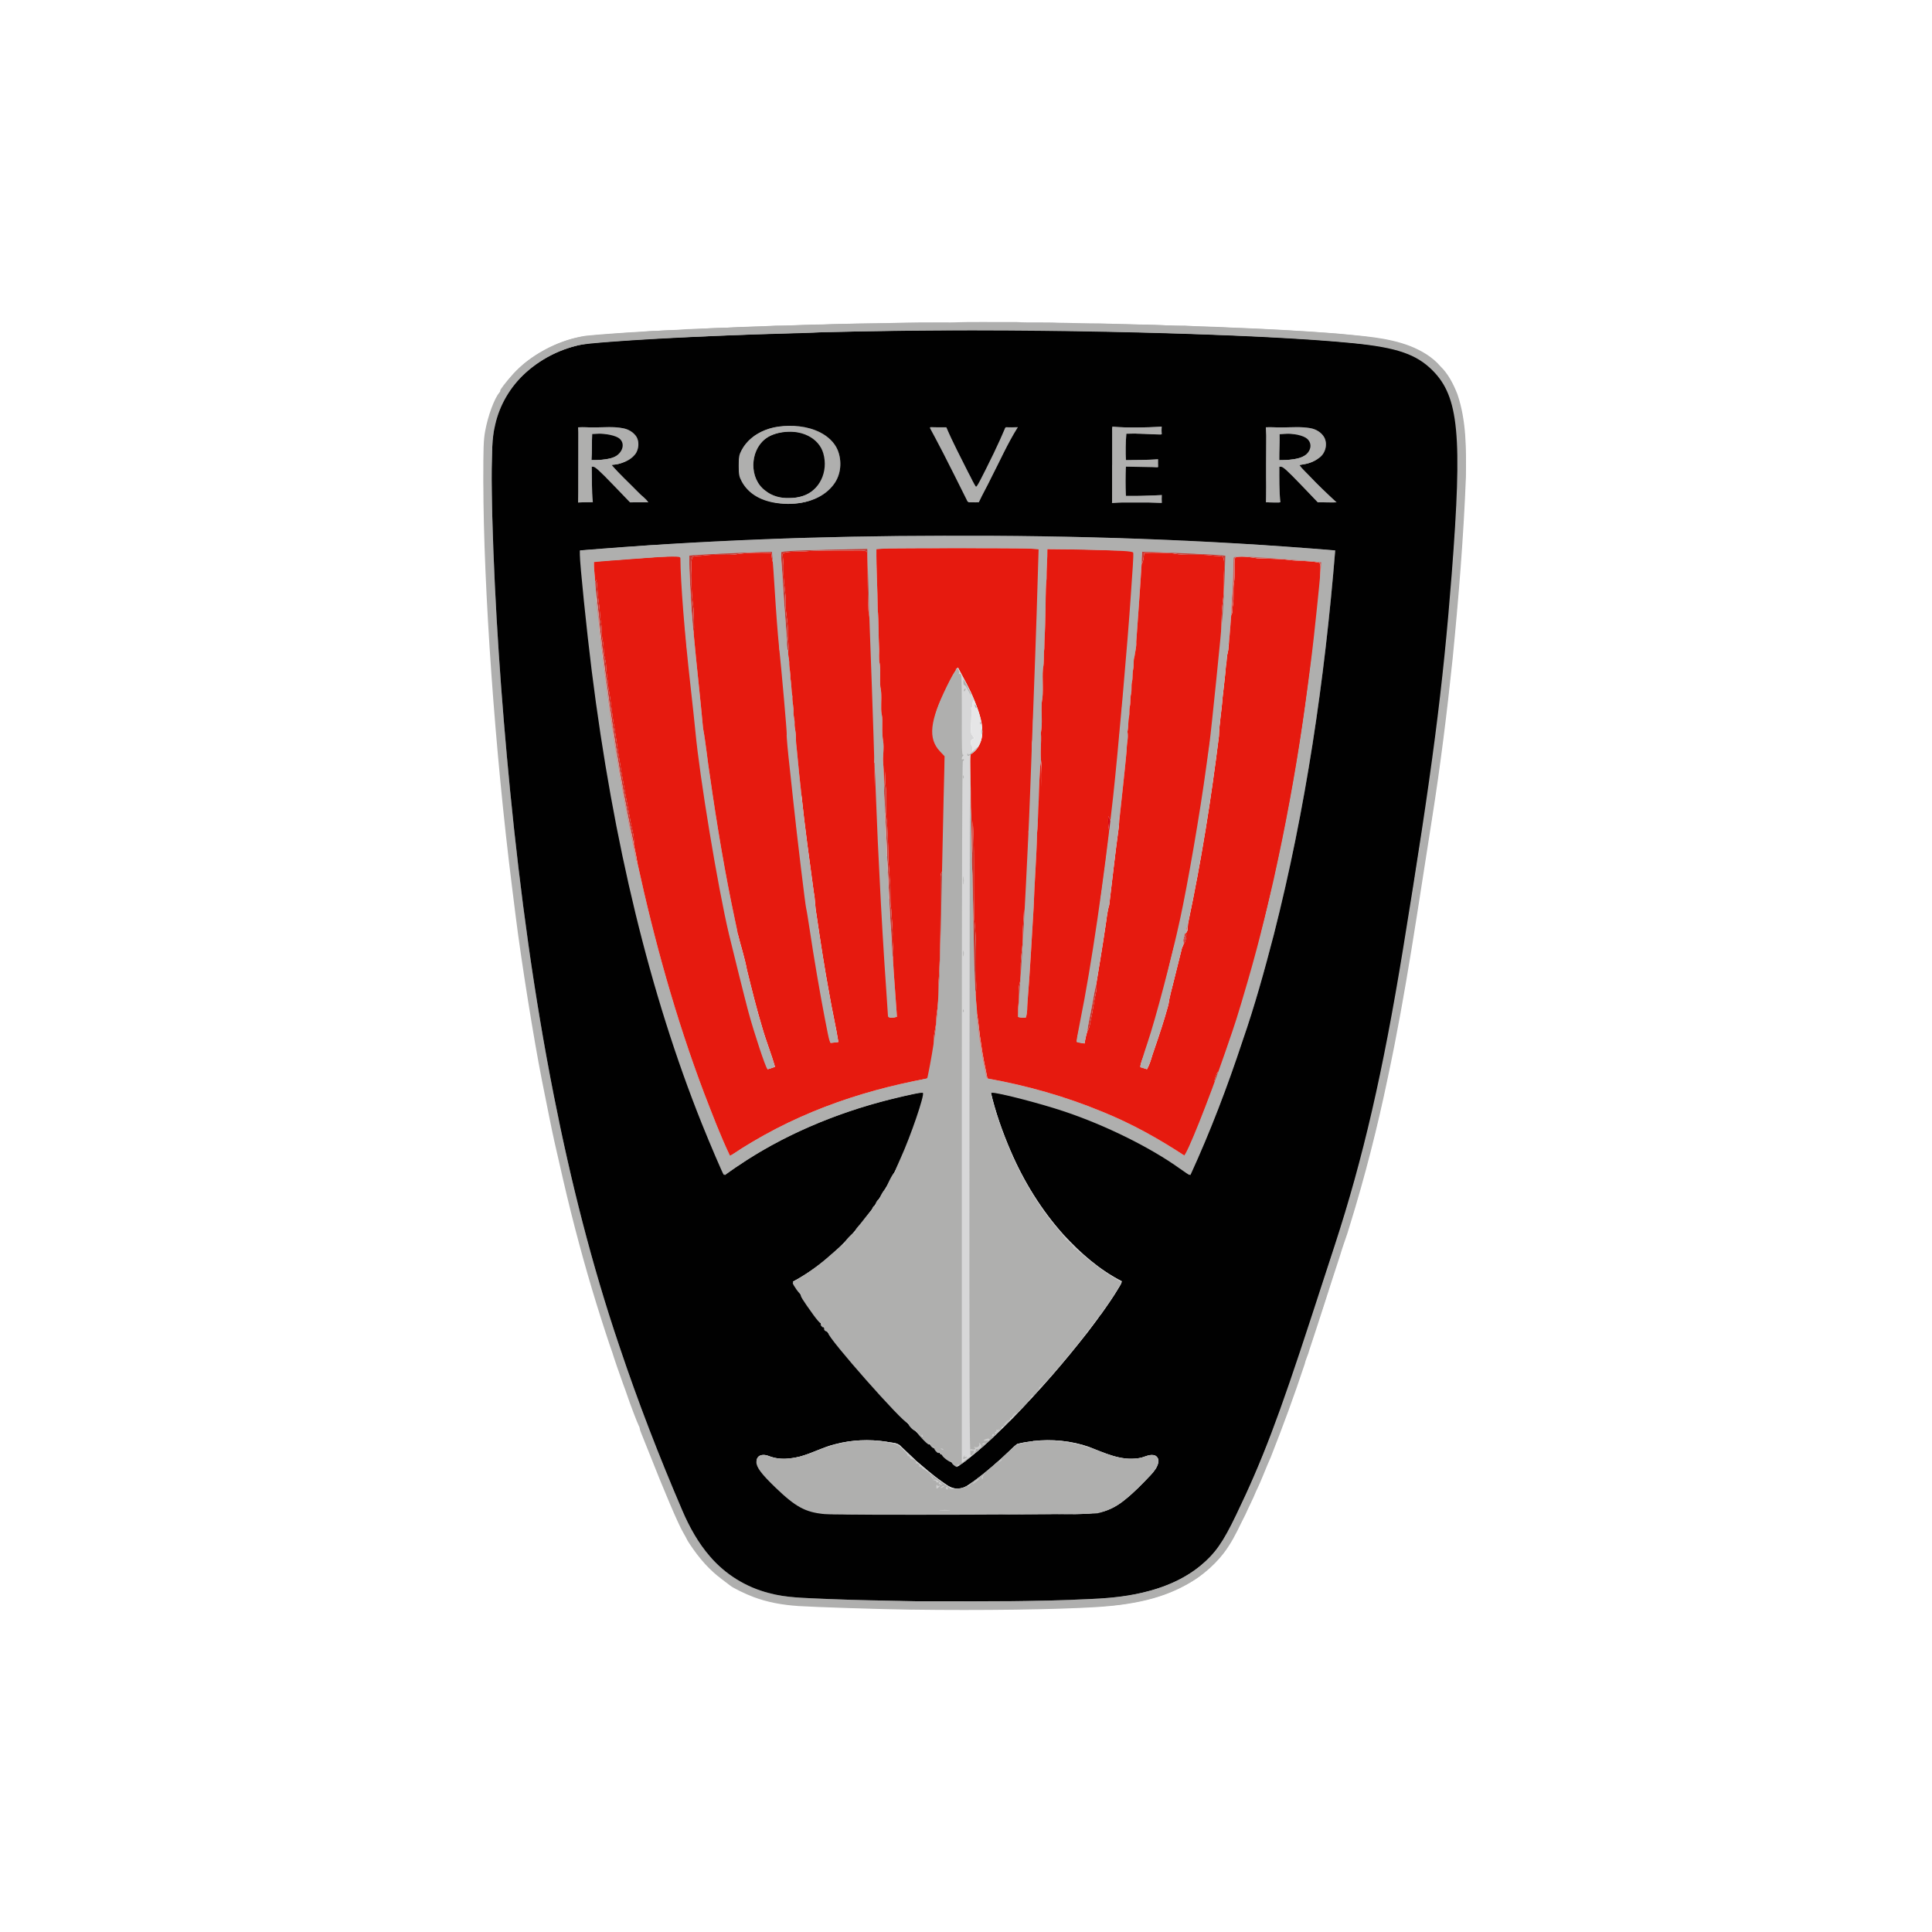 <svg width="48" height="48" viewBox="0 0 48 48" fill="none" xmlns="http://www.w3.org/2000/svg">
<g clip-path="url(#clip0_26_72929)">
<path d="M22.541 8.015C22.901 8.007 23.261 8.011 23.622 8.011C24.161 7.991 24.703 8.006 25.243 8.001C25.596 8.022 25.951 8 26.304 8.019C26.642 8.02 26.979 8.043 27.317 8.037C27.697 8.041 28.076 8.067 28.456 8.064C28.785 8.069 29.112 8.099 29.441 8.09C29.803 8.117 30.167 8.111 30.53 8.136C31.431 8.168 32.331 8.218 33.229 8.287C33.837 8.35 34.463 8.376 35.04 8.6C35.319 8.712 35.589 8.869 35.786 9.1C35.98 9.288 36.106 9.535 36.205 9.784C36.435 10.447 36.428 11.161 36.42 11.854C36.361 13.365 36.237 14.871 36.089 16.375C35.95 17.707 35.785 19.037 35.575 20.36C35.235 22.498 34.935 24.644 34.482 26.762C34.223 28.007 33.91 29.24 33.533 30.455C33.462 30.707 33.362 30.948 33.291 31.2C33.033 31.98 32.79 32.764 32.529 33.544C32.502 33.66 32.44 33.766 32.417 33.883C32.159 34.664 31.874 35.435 31.573 36.2C31.446 36.481 31.344 36.773 31.207 37.049C31.131 37.245 31.029 37.428 30.946 37.621C30.807 37.888 30.69 38.167 30.522 38.418C30.263 38.818 29.895 39.142 29.477 39.368C29.03 39.614 28.533 39.759 28.03 39.834C27.672 39.903 27.306 39.903 26.944 39.933C26.616 39.929 26.29 39.968 25.962 39.959C25.208 39.986 24.454 39.988 23.7 39.986C23.036 39.99 22.372 39.959 21.708 39.959C21.08 39.932 20.45 39.927 19.823 39.882C19.344 39.868 18.873 39.744 18.441 39.539C18.038 39.328 17.673 39.04 17.395 38.678C17.057 38.264 16.835 37.773 16.638 37.28C16.354 36.616 16.086 35.944 15.83 35.268C15.763 35.04 15.65 34.828 15.586 34.598C15.42 34.166 15.278 33.726 15.131 33.288C14.532 31.491 14.061 29.653 13.68 27.798C13.037 24.695 12.639 21.545 12.363 18.391C12.252 17.1 12.162 15.807 12.1 14.513C12.095 14.264 12.066 14.016 12.07 13.767C12.057 13.483 12.037 13.2 12.045 12.916C12.021 12.634 12.038 12.351 12.018 12.068C12.013 11.695 12.027 11.323 12.045 10.951C12.085 10.464 12.241 9.982 12.526 9.582C12.664 9.37 12.847 9.191 13.036 9.025C13.474 8.675 13.999 8.427 14.555 8.342C14.937 8.304 15.319 8.28 15.702 8.254C15.907 8.253 16.109 8.216 16.314 8.222C16.562 8.194 16.812 8.207 17.06 8.178C17.396 8.175 17.73 8.143 18.066 8.141C18.464 8.113 18.864 8.117 19.263 8.09C19.663 8.096 20.061 8.055 20.461 8.064C21.154 8.031 21.848 8.038 22.541 8.015ZM23.075 8.204C21.662 8.222 20.25 8.254 18.838 8.303C17.442 8.356 16.046 8.407 14.654 8.527C14.064 8.601 13.498 8.864 13.058 9.263C12.682 9.604 12.412 10.059 12.302 10.555C12.214 10.911 12.229 11.28 12.216 11.643C12.213 12.032 12.224 12.421 12.23 12.811C12.292 15.091 12.452 17.369 12.673 19.64C12.925 22.187 13.267 24.728 13.764 27.24C14.179 29.341 14.702 31.423 15.39 33.453C15.851 34.832 16.378 36.188 16.95 37.524C17.125 37.935 17.345 38.332 17.639 38.67C18.019 39.114 18.537 39.436 19.104 39.579C19.546 39.701 20.006 39.698 20.46 39.722C21.221 39.755 21.982 39.766 22.743 39.782C24.206 39.797 25.669 39.797 27.13 39.725C27.614 39.703 28.1 39.653 28.567 39.522C29.144 39.367 29.7 39.085 30.106 38.64C30.46 38.261 30.652 37.771 30.877 37.313C31.605 35.755 32.142 34.118 32.671 32.485C32.988 31.48 33.34 30.485 33.622 29.469C34.37 26.834 34.798 24.122 35.213 21.419C35.353 20.525 35.499 19.633 35.616 18.736C35.879 16.752 36.068 14.758 36.183 12.759C36.214 12.122 36.256 11.482 36.21 10.845C36.176 10.403 36.105 9.95 35.89 9.557C35.713 9.228 35.416 8.975 35.076 8.826C34.6 8.611 34.072 8.565 33.559 8.512C32.202 8.388 30.84 8.338 29.479 8.29C28.395 8.256 27.31 8.23 26.225 8.213C25.175 8.187 24.125 8.194 23.075 8.204Z" fill="#ADADAD"/>
<path d="M19.333 10.6C19.683 10.554 20.056 10.582 20.376 10.743C20.565 10.838 20.734 10.989 20.815 11.189C20.922 11.462 20.895 11.794 20.716 12.032C20.521 12.299 20.2 12.45 19.877 12.495C19.551 12.537 19.209 12.512 18.904 12.379C18.676 12.273 18.473 12.086 18.397 11.84C18.314 11.562 18.357 11.237 18.549 11.013C18.741 10.777 19.035 10.643 19.333 10.6ZM19.437 10.733C19.284 10.756 19.13 10.809 19.01 10.908C18.627 11.213 18.611 11.891 19.012 12.188C19.177 12.324 19.396 12.382 19.608 12.374C19.838 12.379 20.08 12.315 20.248 12.151C20.42 12.008 20.511 11.787 20.513 11.565C20.523 11.334 20.456 11.082 20.273 10.928C20.043 10.739 19.726 10.69 19.437 10.733Z" fill="#ADADAD"/>
<path d="M14.366 10.617C14.493 10.606 14.62 10.621 14.748 10.62C14.995 10.619 15.245 10.591 15.489 10.642C15.621 10.668 15.745 10.743 15.817 10.859C15.884 10.983 15.87 11.14 15.801 11.259C15.665 11.454 15.422 11.531 15.195 11.551C15.402 11.792 15.639 12.005 15.86 12.233C15.938 12.319 16.044 12.381 16.106 12.481C15.958 12.476 15.811 12.476 15.663 12.48C15.387 12.165 15.094 11.866 14.79 11.579C14.761 11.58 14.731 11.581 14.702 11.582C14.709 11.881 14.698 12.181 14.729 12.478C14.608 12.478 14.488 12.475 14.367 12.481C14.395 12.14 14.383 11.799 14.395 11.458C14.391 11.177 14.407 10.896 14.366 10.617ZM14.713 10.782C14.7 10.997 14.715 11.213 14.697 11.427C14.916 11.436 15.151 11.424 15.347 11.317C15.502 11.236 15.562 10.984 15.403 10.877C15.199 10.749 14.943 10.768 14.713 10.782Z" fill="#ADADAD"/>
<path d="M23.114 10.613C23.247 10.619 23.379 10.616 23.511 10.616C23.675 11.002 23.873 11.372 24.059 11.747C24.132 11.874 24.182 12.015 24.273 12.13C24.523 11.63 24.785 11.136 24.989 10.615C25.088 10.618 25.187 10.618 25.287 10.614C25.033 11.016 24.842 11.453 24.624 11.874C24.526 12.078 24.413 12.274 24.318 12.479C24.235 12.477 24.151 12.478 24.067 12.48C23.869 12.026 23.625 11.594 23.402 11.152C23.31 10.97 23.209 10.793 23.114 10.613Z" fill="#ADADAD"/>
<path d="M27.634 10.598C28.042 10.636 28.454 10.624 28.862 10.598C28.857 10.663 28.857 10.728 28.863 10.792C28.57 10.776 28.277 10.765 27.984 10.776C27.965 10.994 27.965 11.213 27.972 11.431C28.239 11.43 28.506 11.43 28.772 11.409C28.771 11.474 28.771 11.54 28.774 11.605C28.507 11.585 28.239 11.584 27.972 11.583C27.963 11.829 27.961 12.075 27.973 12.32C28.271 12.323 28.568 12.317 28.865 12.299C28.861 12.364 28.861 12.43 28.865 12.495C28.453 12.474 28.039 12.457 27.627 12.497C27.662 12.098 27.653 11.697 27.654 11.297C27.652 11.064 27.664 10.83 27.634 10.598Z" fill="#ADADAD"/>
<path d="M31.449 10.616C31.586 10.607 31.722 10.623 31.86 10.62C32.09 10.617 32.323 10.597 32.551 10.637C32.692 10.661 32.829 10.739 32.901 10.867C32.989 11.034 32.932 11.259 32.781 11.37C32.639 11.484 32.459 11.535 32.28 11.55C32.347 11.647 32.438 11.723 32.518 11.809C32.738 12.043 32.971 12.264 33.207 12.481C33.054 12.478 32.901 12.473 32.749 12.481C32.472 12.17 32.183 11.873 31.884 11.584C31.851 11.584 31.818 11.585 31.785 11.585C31.785 11.884 31.78 12.183 31.81 12.48C31.69 12.476 31.571 12.477 31.452 12.48C31.478 11.98 31.473 11.48 31.474 10.98C31.477 10.858 31.46 10.737 31.449 10.616ZM31.79 10.782C31.797 10.998 31.782 11.213 31.784 11.429C32.009 11.434 32.252 11.424 32.45 11.302C32.596 11.211 32.63 10.966 32.471 10.87C32.267 10.749 32.018 10.77 31.79 10.782Z" fill="#ADADAD"/>
<path d="M14.415 13.675C17.416 13.425 20.427 13.314 23.438 13.31C26.686 13.298 29.936 13.405 33.173 13.675C32.911 16.891 32.443 20.097 31.646 23.227C31.415 24.112 31.172 24.995 30.871 25.86C30.497 26.992 30.073 28.109 29.575 29.193C28.945 28.736 28.27 28.341 27.558 28.029C26.663 27.629 25.72 27.342 24.76 27.149C24.71 27.136 24.655 27.137 24.61 27.111C24.599 27.102 24.578 27.084 24.567 27.075C24.588 26.969 24.501 26.889 24.494 26.787L24.531 26.794C25.508 26.969 26.469 27.24 27.386 27.62C28.11 27.912 28.795 28.294 29.446 28.723C29.732 28.104 29.968 27.464 30.214 26.829C30.369 26.4 30.507 25.966 30.662 25.538C30.901 24.784 31.125 24.026 31.32 23.26C31.344 23.226 31.369 23.191 31.378 23.149C31.444 22.885 31.503 22.621 31.573 22.358C31.595 22.227 31.649 22.099 31.634 21.964C31.641 21.937 31.648 21.91 31.656 21.884C31.675 21.858 31.691 21.831 31.704 21.802C31.766 21.507 31.84 21.215 31.888 20.916C32.018 20.339 32.118 19.755 32.212 19.17C32.272 18.916 32.3 18.656 32.345 18.399C32.35 18.235 32.414 18.08 32.415 17.915C32.454 17.711 32.467 17.505 32.504 17.301C32.517 17.105 32.568 16.914 32.577 16.717C32.613 16.531 32.633 16.342 32.619 16.152C32.689 15.592 32.739 15.03 32.801 14.469C32.828 14.296 32.847 14.122 32.853 13.947C32.336 13.887 31.816 13.871 31.298 13.828C31.113 13.804 30.927 13.823 30.743 13.792C30.699 13.78 30.623 13.792 30.629 13.851C30.627 14.098 30.633 14.345 30.624 14.591C30.605 14.822 30.588 15.054 30.589 15.287C30.57 15.545 30.549 15.803 30.525 16.061C30.514 16.014 30.5 15.967 30.488 15.92C30.471 15.971 30.453 16.022 30.437 16.074C30.424 16.076 30.397 16.079 30.384 16.08C30.4 15.89 30.428 15.696 30.381 15.508C30.41 15.097 30.434 14.684 30.457 14.272C30.456 14.113 30.474 13.953 30.458 13.793C30.157 13.753 29.85 13.768 29.548 13.737C29.156 13.728 28.764 13.695 28.372 13.699C28.366 13.805 28.363 13.91 28.363 14.015C28.324 14.66 28.275 15.304 28.23 15.948C28.238 16.074 28.201 16.195 28.185 16.318C28.15 16.418 28.177 16.525 28.154 16.627C28.128 16.73 28.149 16.838 28.123 16.942C28.101 17.04 28.123 17.141 28.101 17.239C28.075 17.342 28.096 17.449 28.07 17.552C28.051 17.635 28.066 17.721 28.051 17.805C28.022 17.928 28.041 18.055 28.011 18.178C28.042 18.329 27.988 18.477 27.993 18.628C27.937 19.226 27.869 19.822 27.805 20.418C27.8 20.363 27.793 20.309 27.788 20.255C27.77 20.287 27.753 20.319 27.736 20.352C27.713 20.342 27.69 20.334 27.668 20.325C27.671 20.209 27.674 20.093 27.655 19.979C27.701 19.441 27.776 18.905 27.814 18.367C27.806 18.214 27.856 18.066 27.848 17.913C27.871 17.799 27.874 17.683 27.877 17.567C27.91 17.437 27.889 17.301 27.922 17.17C27.932 16.912 27.974 16.657 27.984 16.398C28.015 16.187 28.043 15.975 28.042 15.762C28.094 15.075 28.144 14.387 28.181 13.699C27.983 13.663 27.78 13.679 27.58 13.671C27.061 13.646 26.541 13.645 26.021 13.64C26.024 13.887 25.999 14.133 26.001 14.379C25.97 14.697 25.984 15.016 25.971 15.335C25.97 15.593 25.948 15.85 25.946 16.107C25.923 16.275 25.95 16.445 25.911 16.61C25.889 16.893 25.936 17.181 25.881 17.461C25.865 17.708 25.906 17.961 25.861 18.206C25.879 18.463 25.834 18.721 25.873 18.977C25.868 19.171 25.867 19.365 25.867 19.558C25.859 19.345 25.881 19.131 25.85 18.918C25.83 19.241 25.812 19.563 25.806 19.887C25.783 20.158 25.795 20.431 25.765 20.702C25.753 21.314 25.7 21.925 25.681 22.537C25.632 23.321 25.592 24.107 25.529 24.89C25.516 25.021 25.531 25.157 25.486 25.282C25.427 25.292 25.367 25.279 25.31 25.267C25.365 24.501 25.421 23.735 25.459 22.968C25.486 22.274 25.537 21.582 25.555 20.888C25.558 20.807 25.557 20.726 25.553 20.645C25.559 20.643 25.571 20.639 25.576 20.637C25.59 20.03 25.629 19.424 25.648 18.817C25.642 18.671 25.625 18.523 25.652 18.377C25.69 18.153 25.64 17.923 25.69 17.7C25.71 17.489 25.669 17.273 25.716 17.064C25.735 16.842 25.697 16.618 25.747 16.399C25.743 16.124 25.76 15.849 25.762 15.574C25.759 15.352 25.791 15.132 25.786 14.91C25.792 14.481 25.821 14.053 25.815 13.623C24.468 13.613 23.121 13.614 21.774 13.623C21.769 14.131 21.803 14.637 21.807 15.144C21.836 15.456 21.822 15.769 21.84 16.081C21.852 16.223 21.823 16.367 21.86 16.507C21.883 16.691 21.855 16.878 21.872 17.063C21.913 17.247 21.888 17.436 21.893 17.622C21.891 17.711 21.924 17.797 21.922 17.886C21.922 18.057 21.912 18.229 21.939 18.399C21.973 18.591 21.925 18.785 21.944 18.977C21.962 19.174 21.959 19.371 21.968 19.568C21.956 19.773 21.991 19.977 21.991 20.181C21.949 20.442 21.983 20.707 21.991 20.969C21.997 21.072 21.982 21.183 22.04 21.275C22.042 21.31 22.044 21.345 22.045 21.38C22.014 21.588 22.035 21.8 22.041 22.009C22.051 22.12 22.029 22.241 22.093 22.34C22.11 22.6 22.117 22.861 22.138 23.121C22.156 23.354 22.153 23.589 22.185 23.821C22.211 24.302 22.254 24.782 22.285 25.262C22.225 25.276 22.164 25.293 22.103 25.283C22.058 25.163 22.072 25.032 22.061 24.907C21.965 23.687 21.907 22.464 21.845 21.242C21.823 20.99 21.836 20.737 21.807 20.486C21.801 20.16 21.776 19.834 21.772 19.508C21.772 19.308 21.723 19.106 21.764 18.907C21.749 18.924 21.733 18.941 21.718 18.958C21.725 19.155 21.724 19.353 21.722 19.551C21.719 19.351 21.721 19.15 21.716 18.95C21.755 18.703 21.709 18.454 21.728 18.206C21.672 17.918 21.746 17.617 21.686 17.328C21.665 17.055 21.71 16.777 21.66 16.506C21.636 15.827 21.598 15.145 21.611 14.464C21.563 14.189 21.594 13.908 21.571 13.63C21.342 13.628 21.113 13.622 20.884 13.643C20.392 13.652 19.9 13.665 19.408 13.682C19.405 13.845 19.417 14.006 19.431 14.168C19.464 14.726 19.503 15.284 19.548 15.842C19.564 15.951 19.523 16.072 19.584 16.171C19.57 16.266 19.606 16.358 19.608 16.452C19.603 16.586 19.645 16.716 19.637 16.85C19.667 16.999 19.657 17.152 19.687 17.302C19.678 17.436 19.724 17.567 19.715 17.701C19.711 17.791 19.746 17.877 19.742 17.966C19.734 18.075 19.775 18.178 19.772 18.286C19.772 18.411 19.784 18.535 19.8 18.657C19.832 19.027 19.873 19.395 19.913 19.764C19.877 19.949 19.9 20.139 19.913 20.325C19.902 20.332 19.879 20.347 19.868 20.354C19.846 20.321 19.825 20.288 19.804 20.255C19.797 20.309 19.789 20.364 19.784 20.419C19.758 20.106 19.706 19.795 19.689 19.481C19.652 19.271 19.65 19.057 19.616 18.846C19.591 18.678 19.599 18.508 19.569 18.342C19.554 18.273 19.588 18.205 19.572 18.137C19.546 18.02 19.565 17.897 19.534 17.78C19.536 17.619 19.497 17.463 19.499 17.302C19.463 17.17 19.49 17.033 19.458 16.901C19.444 16.804 19.457 16.704 19.431 16.609C19.418 16.457 19.424 16.3 19.369 16.155C19.327 15.442 19.269 14.73 19.225 14.017C19.226 13.911 19.222 13.805 19.216 13.699C18.519 13.704 17.823 13.754 17.126 13.786C17.119 14.25 17.159 14.712 17.184 15.175C17.204 15.363 17.209 15.552 17.234 15.739C17.305 16.524 17.396 17.306 17.467 18.09C17.539 18.48 17.573 18.875 17.636 19.267C17.808 20.475 18.008 21.68 18.263 22.873C18.283 22.977 18.311 23.08 18.326 23.185C18.312 23.248 18.302 23.312 18.299 23.377C18.264 23.39 18.229 23.402 18.194 23.414C18.178 23.228 18.116 23.048 18.081 22.864C18.052 22.75 18.052 22.624 17.986 22.522C17.718 21.217 17.514 19.899 17.34 18.578C17.324 18.419 17.294 18.261 17.297 18.101C17.227 17.494 17.165 16.886 17.101 16.278C17.044 16.066 17.055 15.845 17.024 15.629C17.005 15.265 16.961 14.902 16.957 14.537C16.954 14.296 16.954 14.055 16.955 13.814C16.75 13.799 16.546 13.834 16.34 13.836C16.005 13.869 15.667 13.876 15.331 13.912C15.139 13.917 14.949 13.947 14.757 13.947C14.751 14.121 14.778 14.293 14.788 14.466C14.791 14.575 14.81 14.683 14.818 14.792C14.81 14.919 14.803 15.046 14.818 15.172C14.864 15.392 14.875 15.617 14.908 15.84C14.908 16.041 14.969 16.234 14.974 16.435C15.022 16.795 15.061 17.157 15.118 17.516C15.127 17.687 15.172 17.852 15.183 18.023C15.188 18.094 15.211 18.163 15.224 18.233C15.279 18.725 15.392 19.209 15.461 19.699C15.543 20.105 15.612 20.512 15.7 20.916C15.715 21.056 15.766 21.189 15.774 21.331C15.771 21.372 15.807 21.396 15.833 21.423C16.255 23.367 16.788 25.29 17.491 27.152C17.696 27.68 17.896 28.212 18.14 28.724C19.606 27.721 21.312 27.108 23.053 26.792C23.026 26.901 22.996 27.009 22.974 27.119C21.201 27.457 19.466 28.116 18.008 29.196C17.068 27.135 16.369 24.971 15.829 22.773C15.101 19.788 14.665 16.736 14.415 13.675Z" fill="#ADADAD"/>
<path d="M24.099 18.869C24.099 18.828 24.102 18.786 24.111 18.745C24.101 18.991 24.116 19.236 24.115 19.482C24.123 19.739 24.111 19.996 24.131 20.253C24.141 20.59 24.142 20.928 24.149 21.267C24.137 21.478 24.168 21.688 24.164 21.899C24.177 22.59 24.195 23.281 24.203 23.971C24.223 24.207 24.212 24.445 24.24 24.68C24.241 24.849 24.272 25.015 24.275 25.184C24.262 25.357 24.257 25.535 24.307 25.703C24.348 26.011 24.396 26.318 24.463 26.621C24.451 26.66 24.439 26.698 24.428 26.736C24.429 26.629 24.4 26.525 24.354 26.428C24.337 26.444 24.321 26.461 24.306 26.477C24.251 26.434 24.229 26.369 24.212 26.305C24.159 26.265 24.116 26.213 24.103 26.147C24.102 25.493 24.098 24.838 24.102 24.184C24.102 22.776 24.098 21.367 24.11 19.959C24.099 19.596 24.101 19.233 24.099 18.869Z" fill="#ADADAD"/>
<path d="M23.075 8.204C24.125 8.194 25.175 8.186 26.225 8.213C27.309 8.23 28.395 8.256 29.479 8.29C30.84 8.338 32.202 8.388 33.559 8.512C34.072 8.565 34.599 8.611 35.076 8.826C35.416 8.975 35.713 9.228 35.89 9.557C36.105 9.95 36.176 10.403 36.21 10.845C36.256 11.482 36.214 12.122 36.183 12.759C36.068 14.758 35.879 16.752 35.616 18.736C35.499 19.633 35.353 20.525 35.213 21.419C34.798 24.122 34.37 26.833 33.622 29.469C33.34 30.485 32.988 31.48 32.671 32.485C32.142 34.118 31.605 35.755 30.877 37.312C30.652 37.771 30.46 38.261 30.106 38.64C29.7 39.085 29.144 39.367 28.567 39.522C28.1 39.653 27.614 39.703 27.13 39.725C25.669 39.797 24.205 39.796 22.743 39.782C21.982 39.766 21.221 39.755 20.46 39.722C20.006 39.698 19.546 39.701 19.104 39.579C18.537 39.436 18.019 39.114 17.639 38.67C17.345 38.331 17.125 37.935 16.95 37.524C16.377 36.188 15.851 34.831 15.39 33.453C14.702 31.423 14.179 29.341 13.764 27.24C13.267 24.728 12.924 22.187 12.673 19.639C12.452 17.369 12.292 15.091 12.23 12.811C12.224 12.421 12.213 12.032 12.216 11.643C12.229 11.28 12.214 10.911 12.302 10.555C12.412 10.059 12.682 9.604 13.058 9.263C13.498 8.864 14.064 8.601 14.654 8.527C16.046 8.406 17.442 8.356 18.838 8.303C20.25 8.254 21.662 8.222 23.075 8.204ZM19.333 10.6C19.035 10.643 18.741 10.777 18.549 11.013C18.357 11.237 18.314 11.562 18.397 11.84C18.473 12.086 18.676 12.273 18.904 12.38C19.209 12.512 19.551 12.537 19.877 12.495C20.2 12.45 20.521 12.299 20.716 12.032C20.895 11.794 20.922 11.463 20.815 11.189C20.734 10.989 20.565 10.839 20.376 10.743C20.056 10.582 19.683 10.554 19.333 10.6ZM14.366 10.617C14.407 10.896 14.391 11.177 14.395 11.458C14.383 11.799 14.395 12.14 14.367 12.481C14.488 12.475 14.608 12.477 14.729 12.478C14.698 12.181 14.709 11.881 14.702 11.582C14.731 11.581 14.761 11.58 14.79 11.579C15.094 11.866 15.387 12.165 15.663 12.48C15.811 12.476 15.958 12.476 16.106 12.481C16.044 12.381 15.938 12.319 15.86 12.233C15.639 12.005 15.402 11.792 15.195 11.551C15.422 11.531 15.665 11.454 15.8 11.259C15.87 11.14 15.884 10.983 15.817 10.859C15.745 10.743 15.621 10.668 15.489 10.642C15.245 10.591 14.995 10.619 14.748 10.62C14.62 10.621 14.493 10.606 14.366 10.617ZM23.114 10.613C23.209 10.793 23.31 10.97 23.402 11.152C23.625 11.594 23.869 12.026 24.067 12.48C24.151 12.477 24.235 12.477 24.318 12.479C24.413 12.274 24.527 12.078 24.624 11.874C24.842 11.453 25.033 11.016 25.287 10.614C25.188 10.618 25.088 10.618 24.989 10.615C24.785 11.136 24.523 11.63 24.273 12.13C24.183 12.015 24.132 11.874 24.059 11.747C23.873 11.372 23.675 11.002 23.511 10.616C23.379 10.616 23.247 10.619 23.114 10.613ZM27.634 10.598C27.664 10.83 27.652 11.064 27.654 11.297C27.653 11.697 27.662 12.098 27.627 12.497C28.039 12.457 28.453 12.474 28.865 12.495C28.861 12.43 28.861 12.364 28.865 12.299C28.568 12.317 28.271 12.323 27.973 12.32C27.961 12.075 27.963 11.829 27.972 11.583C28.239 11.584 28.507 11.585 28.774 11.605C28.771 11.54 28.771 11.474 28.772 11.409C28.506 11.43 28.238 11.43 27.972 11.431C27.965 11.213 27.965 10.994 27.984 10.776C28.277 10.765 28.57 10.776 28.863 10.792C28.857 10.728 28.857 10.663 28.862 10.598C28.453 10.624 28.042 10.636 27.634 10.598ZM31.449 10.616C31.46 10.737 31.478 10.858 31.474 10.98C31.473 11.48 31.478 11.98 31.452 12.48C31.571 12.477 31.69 12.476 31.81 12.48C31.78 12.183 31.785 11.884 31.785 11.585C31.818 11.585 31.851 11.584 31.884 11.584C32.183 11.873 32.473 12.17 32.749 12.481C32.901 12.473 33.054 12.478 33.207 12.481C32.971 12.264 32.738 12.043 32.518 11.809C32.438 11.723 32.347 11.647 32.281 11.55C32.459 11.535 32.639 11.484 32.781 11.37C32.932 11.259 32.989 11.034 32.901 10.867C32.829 10.739 32.692 10.661 32.551 10.637C32.323 10.597 32.09 10.617 31.86 10.62C31.723 10.623 31.586 10.607 31.449 10.616ZM14.415 13.675C14.665 16.736 15.101 19.788 15.829 22.773C16.369 24.971 17.068 27.135 18.008 29.196C19.466 28.116 21.201 27.458 22.974 27.119C22.939 27.273 22.891 27.424 22.847 27.577C22.563 28.511 22.142 29.411 21.555 30.195C21.054 30.857 20.44 31.451 19.702 31.842C19.918 32.232 20.179 32.595 20.449 32.949C20.5 33.018 20.553 33.086 20.606 33.154C20.872 33.498 21.151 33.83 21.434 34.159C21.605 34.351 21.773 34.546 21.949 34.733C22.433 35.254 22.93 35.766 23.485 36.212C23.499 36.222 23.515 36.233 23.529 36.245C23.612 36.311 23.699 36.373 23.785 36.435C23.797 36.429 23.823 36.416 23.835 36.409L23.835 36.403C23.939 36.337 24.036 36.262 24.13 36.183C24.501 35.887 24.839 35.553 25.175 35.218C25.501 34.879 25.82 34.534 26.13 34.18C26.429 33.836 26.719 33.484 27 33.125C27.112 32.972 27.233 32.825 27.339 32.667L27.344 32.667C27.504 32.443 27.662 32.217 27.803 31.979C27.829 31.932 27.865 31.887 27.869 31.832C27.317 31.55 26.844 31.134 26.426 30.68C25.877 30.069 25.439 29.361 25.114 28.608C24.906 28.124 24.728 27.625 24.61 27.111C24.655 27.137 24.71 27.136 24.76 27.149C25.72 27.342 26.663 27.63 27.558 28.029C28.27 28.341 28.945 28.736 29.575 29.193C30.073 28.109 30.497 26.992 30.871 25.86C31.172 24.995 31.415 24.113 31.646 23.227C32.443 20.098 32.911 16.891 33.173 13.675C29.936 13.405 26.686 13.298 23.438 13.31C20.427 13.314 17.416 13.425 14.415 13.675ZM20.747 35.882C20.449 35.954 20.179 36.105 19.884 36.186C19.64 36.245 19.378 36.275 19.138 36.188C19.059 36.157 18.97 36.129 18.887 36.163C18.812 36.189 18.785 36.283 18.809 36.353C18.84 36.482 18.934 36.58 19.021 36.675C19.228 36.903 19.45 37.12 19.694 37.308C19.804 37.387 19.919 37.46 20.046 37.507C20.334 37.617 20.649 37.62 20.953 37.611C21.089 37.624 21.226 37.612 21.363 37.616C21.652 37.612 21.941 37.625 22.229 37.61C22.453 37.626 22.68 37.611 22.906 37.616C23.52 37.612 24.137 37.625 24.75 37.61C25.184 37.625 25.62 37.613 26.055 37.615C26.495 37.608 26.942 37.648 27.377 37.559C27.584 37.509 27.774 37.401 27.939 37.267C28.175 37.081 28.383 36.864 28.589 36.647C28.673 36.556 28.756 36.454 28.779 36.329C28.796 36.252 28.747 36.168 28.668 36.153C28.53 36.126 28.41 36.221 28.275 36.23C27.845 36.296 27.443 36.097 27.053 35.948C26.61 35.794 26.134 35.751 25.668 35.802L25.681 35.82L25.669 35.804C25.535 35.821 25.401 35.84 25.27 35.876C25.18 35.942 25.106 36.029 25.022 36.103C24.901 36.221 24.774 36.331 24.647 36.441C24.459 36.603 24.265 36.758 24.057 36.895C23.963 36.96 23.845 37.001 23.729 36.98C23.597 36.962 23.493 36.872 23.387 36.799C23.158 36.64 22.951 36.452 22.738 36.274L22.738 36.269C22.622 36.158 22.501 36.051 22.386 35.938C22.297 35.831 22.14 35.849 22.016 35.818C21.595 35.755 21.16 35.772 20.747 35.882Z" fill="#010101"/>
<path d="M19.437 10.733C19.725 10.69 20.043 10.739 20.273 10.928C20.456 11.083 20.523 11.334 20.513 11.565C20.511 11.787 20.42 12.008 20.248 12.152C20.08 12.315 19.838 12.379 19.608 12.374C19.396 12.382 19.177 12.324 19.012 12.188C18.611 11.891 18.627 11.213 19.009 10.908C19.13 10.809 19.284 10.756 19.437 10.733Z" fill="#010101"/>
<path d="M14.713 10.782C14.943 10.768 15.199 10.749 15.403 10.877C15.562 10.984 15.502 11.236 15.347 11.317C15.15 11.424 14.916 11.436 14.697 11.427C14.715 11.212 14.7 10.997 14.713 10.782Z" fill="#010101"/>
<path d="M31.791 10.782C32.018 10.77 32.267 10.749 32.472 10.87C32.63 10.966 32.597 11.211 32.45 11.302C32.253 11.424 32.009 11.434 31.784 11.429C31.782 11.213 31.797 10.998 31.791 10.782Z" fill="#010101"/>
<path d="M21.774 13.624C23.121 13.614 24.468 13.614 25.815 13.624C25.821 14.053 25.792 14.482 25.786 14.91C25.791 15.132 25.759 15.352 25.762 15.574C25.76 15.849 25.743 16.124 25.747 16.4C25.697 16.618 25.735 16.843 25.717 17.064C25.669 17.273 25.71 17.489 25.69 17.701C25.641 17.923 25.69 18.153 25.652 18.377C25.625 18.523 25.642 18.671 25.648 18.817C25.629 19.424 25.59 20.03 25.576 20.637C25.571 20.639 25.559 20.643 25.553 20.645C25.557 20.726 25.558 20.807 25.555 20.888C25.537 21.582 25.486 22.275 25.459 22.968C25.444 22.842 25.445 22.715 25.443 22.589C25.437 22.803 25.407 23.015 25.413 23.229C25.42 23.469 25.366 23.705 25.361 23.944C25.355 24.106 25.375 24.27 25.334 24.429C25.292 24.565 25.316 24.708 25.308 24.848C25.308 24.987 25.279 25.124 25.293 25.262L25.31 25.267C25.367 25.279 25.427 25.292 25.486 25.282C25.531 25.157 25.516 25.021 25.529 24.891C25.593 24.107 25.632 23.322 25.681 22.537C25.7 21.925 25.753 21.315 25.765 20.702C25.795 20.431 25.783 20.158 25.806 19.887C25.812 19.564 25.83 19.241 25.85 18.919C25.881 19.131 25.859 19.345 25.867 19.558C25.867 19.365 25.868 19.171 25.873 18.977C25.834 18.721 25.879 18.463 25.861 18.206C25.906 17.961 25.865 17.709 25.881 17.461C25.936 17.181 25.889 16.893 25.911 16.611C25.95 16.445 25.923 16.275 25.946 16.108C25.948 15.85 25.97 15.593 25.971 15.335C25.984 15.017 25.97 14.697 26.001 14.379C25.999 14.133 26.024 13.887 26.021 13.641C26.541 13.645 27.061 13.647 27.58 13.671C27.78 13.679 27.983 13.663 28.181 13.699C28.144 14.387 28.094 15.075 28.042 15.762C28.043 15.976 28.015 16.188 27.985 16.399C27.974 16.657 27.932 16.912 27.922 17.171C27.889 17.301 27.91 17.437 27.877 17.567C27.874 17.684 27.871 17.799 27.848 17.913C27.856 18.066 27.806 18.214 27.814 18.367C27.776 18.906 27.701 19.441 27.655 19.979C27.637 20.133 27.615 20.285 27.602 20.44C27.589 20.382 27.564 20.328 27.536 20.276C27.526 20.407 27.53 20.539 27.568 20.665C27.498 21.228 27.426 21.791 27.344 22.352C27.331 22.62 27.276 22.882 27.241 23.147C27.131 23.886 27.004 24.622 26.86 25.354C26.836 25.532 26.766 25.702 26.759 25.883C26.821 25.897 26.882 25.911 26.944 25.925C26.961 25.825 26.982 25.725 27.012 25.628C27.059 25.556 27.078 25.473 27.089 25.39C27.148 25.149 27.174 24.901 27.228 24.659C27.247 24.587 27.245 24.512 27.238 24.439C27.311 23.979 27.391 23.52 27.458 23.058C27.491 22.866 27.502 22.67 27.558 22.483C27.637 21.846 27.705 21.207 27.793 20.571C27.8 20.52 27.803 20.469 27.805 20.418C27.869 19.822 27.937 19.226 27.993 18.629C27.988 18.478 28.042 18.329 28.011 18.178C28.041 18.055 28.022 17.928 28.051 17.805C28.066 17.721 28.051 17.635 28.07 17.552C28.096 17.449 28.075 17.342 28.101 17.24C28.123 17.142 28.101 17.04 28.123 16.942C28.149 16.839 28.128 16.731 28.154 16.627C28.177 16.526 28.15 16.419 28.185 16.318C28.201 16.195 28.238 16.074 28.23 15.948C28.275 15.304 28.324 14.66 28.363 14.016C28.416 13.933 28.41 13.831 28.429 13.738C28.668 13.725 28.908 13.734 29.146 13.749C29.466 13.819 29.795 13.756 30.118 13.803C30.206 13.817 30.301 13.801 30.385 13.836C30.426 13.919 30.41 14.017 30.414 14.106C30.4 14.354 30.421 14.603 30.391 14.85C30.379 14.986 30.354 15.12 30.354 15.257C30.357 15.418 30.328 15.58 30.354 15.741C30.311 16.219 30.262 16.695 30.211 17.171C30.165 17.569 30.148 17.971 30.074 18.366C29.87 19.983 29.602 21.593 29.262 23.187C29.235 23.32 29.194 23.448 29.154 23.577C29.034 24.054 28.932 24.535 28.798 25.008C28.706 25.407 28.558 25.79 28.433 26.18C28.401 26.288 28.342 26.388 28.332 26.501C28.385 26.527 28.441 26.545 28.495 26.565C28.585 26.412 28.616 26.234 28.679 26.069C28.805 25.702 28.928 25.334 29.029 24.96C29.055 24.764 29.113 24.575 29.159 24.383C29.229 24.1 29.301 23.818 29.37 23.535C29.397 23.5 29.41 23.458 29.404 23.415C29.4 23.367 29.38 23.311 29.418 23.271C29.418 23.244 29.417 23.217 29.416 23.19C29.471 23.211 29.484 23.149 29.503 23.114C29.515 23.046 29.506 22.975 29.524 22.908C29.847 21.381 30.092 19.838 30.284 18.29C30.292 17.976 30.351 17.667 30.372 17.355C30.401 17.081 30.438 16.808 30.459 16.534C30.482 16.436 30.47 16.334 30.498 16.237C30.513 16.18 30.521 16.121 30.525 16.062C30.549 15.804 30.57 15.545 30.589 15.287C30.636 15.215 30.612 15.124 30.63 15.044C30.665 14.852 30.627 14.656 30.66 14.464C30.689 14.268 30.658 14.069 30.68 13.873C30.688 13.864 30.705 13.847 30.714 13.838C30.891 13.81 31.069 13.845 31.244 13.872C31.502 13.884 31.761 13.879 32.018 13.911C32.265 13.945 32.516 13.926 32.761 13.977C32.81 13.989 32.803 14.047 32.807 14.086C32.809 14.214 32.795 14.341 32.801 14.469C32.739 15.03 32.689 15.592 32.619 16.152C32.474 17.264 32.325 18.376 32.128 19.481C32.016 20.101 31.902 20.722 31.766 21.337C31.732 21.52 31.681 21.699 31.656 21.884C31.648 21.91 31.641 21.937 31.634 21.964C31.562 22.212 31.515 22.468 31.448 22.718C31.412 22.9 31.351 23.077 31.32 23.26C31.125 24.026 30.901 24.784 30.662 25.538C30.507 25.966 30.369 26.401 30.214 26.829C29.968 27.464 29.732 28.104 29.446 28.723C28.795 28.294 28.11 27.912 27.386 27.62C26.469 27.24 25.508 26.969 24.532 26.794C24.474 26.508 24.412 26.221 24.374 25.931C24.331 25.684 24.316 25.432 24.275 25.184C24.272 25.015 24.241 24.849 24.24 24.68C24.266 24.542 24.246 24.402 24.249 24.263C24.249 23.81 24.259 23.357 24.212 22.906C24.191 22.749 24.214 22.59 24.2 22.432C24.187 21.75 24.215 21.066 24.166 20.385C24.152 20.678 24.173 20.973 24.149 21.267C24.142 20.929 24.141 20.591 24.131 20.253C24.111 19.996 24.123 19.739 24.115 19.482C24.116 19.236 24.101 18.991 24.111 18.745C24.119 18.739 24.136 18.727 24.144 18.721C24.321 18.604 24.409 18.385 24.406 18.178C24.404 17.9 24.304 17.636 24.201 17.383C24.088 17.106 23.939 16.847 23.799 16.584C23.79 16.594 23.772 16.616 23.764 16.626C23.659 16.805 23.562 16.99 23.479 17.181C23.476 17.187 23.471 17.198 23.468 17.204C23.32 17.491 23.2 17.802 23.179 18.127C23.163 18.34 23.24 18.562 23.407 18.7C23.436 18.725 23.489 18.739 23.48 18.788C23.474 19.179 23.48 19.57 23.453 19.96C23.45 20.389 23.444 20.818 23.429 21.247C23.423 21.394 23.423 21.541 23.422 21.689L23.396 21.663C23.354 21.745 23.368 21.839 23.368 21.927C23.366 22.716 23.375 23.506 23.326 24.293C23.298 24.545 23.331 24.8 23.292 25.051C23.276 25.151 23.261 25.251 23.26 25.353C23.258 25.554 23.167 25.749 23.212 25.952C23.169 26.234 23.115 26.514 23.053 26.793C21.313 27.108 19.606 27.721 18.14 28.724C17.896 28.213 17.696 27.681 17.491 27.152C16.788 25.29 16.255 23.367 15.833 21.423C15.811 21.273 15.776 21.126 15.747 20.979C15.769 20.748 15.674 20.53 15.646 20.304C15.502 19.573 15.375 18.838 15.269 18.1C15.203 17.766 15.182 17.424 15.116 17.09C15.104 16.903 15.061 16.719 15.057 16.531C15.055 16.465 15.039 16.401 15.024 16.336C14.992 16.196 15.005 16.05 14.973 15.91C14.94 15.765 14.96 15.614 14.93 15.467C14.914 15.38 14.908 15.291 14.902 15.203C14.893 15.033 14.855 14.866 14.846 14.696C14.84 14.598 14.832 14.499 14.815 14.402C14.808 14.418 14.795 14.45 14.788 14.466C14.779 14.293 14.751 14.121 14.757 13.947C14.949 13.947 15.139 13.918 15.331 13.912C15.667 13.876 16.005 13.869 16.34 13.837C16.546 13.834 16.75 13.8 16.955 13.814C16.954 14.055 16.954 14.296 16.957 14.537C16.961 14.902 17.005 15.265 17.024 15.629C17.055 15.845 17.044 16.067 17.101 16.279C17.165 16.886 17.227 17.494 17.297 18.101C17.294 18.261 17.324 18.419 17.34 18.578C17.514 19.899 17.718 21.217 17.986 22.522C18.04 22.842 18.105 23.161 18.192 23.474C18.219 23.55 18.245 23.626 18.261 23.705C18.341 24.029 18.422 24.353 18.504 24.677C18.545 24.812 18.547 24.955 18.595 25.088C18.741 25.585 18.896 26.079 19.072 26.566C19.133 26.547 19.194 26.526 19.254 26.505C19.162 26.179 19.032 25.863 18.939 25.536C18.795 25.06 18.676 24.576 18.557 24.093C18.5 23.785 18.4 23.488 18.326 23.185C18.311 23.08 18.283 22.977 18.263 22.873C18.008 21.68 17.808 20.475 17.636 19.267C17.573 18.876 17.539 18.48 17.467 18.09C17.396 17.306 17.305 16.525 17.234 15.74C17.257 15.536 17.231 15.332 17.229 15.128C17.196 14.871 17.172 14.614 17.181 14.354C17.191 14.183 17.145 14.001 17.204 13.837C17.288 13.802 17.382 13.816 17.47 13.803C17.726 13.766 17.985 13.797 18.242 13.779C18.545 13.727 18.854 13.726 19.16 13.738C19.178 13.832 19.176 13.932 19.225 14.018C19.269 14.731 19.327 15.443 19.369 16.156C19.424 16.3 19.418 16.458 19.432 16.609C19.457 16.704 19.444 16.804 19.458 16.901C19.49 17.033 19.463 17.171 19.499 17.303C19.497 17.463 19.536 17.62 19.534 17.78C19.565 17.898 19.546 18.02 19.572 18.137C19.589 18.205 19.554 18.273 19.57 18.342C19.599 18.509 19.591 18.679 19.616 18.846C19.65 19.057 19.652 19.271 19.69 19.482C19.706 19.795 19.758 20.106 19.784 20.419C19.79 20.63 19.844 20.837 19.854 21.048C19.904 21.343 19.923 21.644 19.966 21.94C20 22.174 20.001 22.415 20.071 22.643C20.225 23.736 20.41 24.826 20.634 25.907C20.7 25.904 20.765 25.897 20.829 25.887C20.766 25.494 20.674 25.106 20.607 24.713C20.483 24.045 20.38 23.373 20.282 22.7C20.248 22.523 20.254 22.342 20.218 22.166C20.109 21.366 19.998 20.567 19.913 19.764C19.873 19.396 19.832 19.027 19.8 18.658C19.784 18.535 19.773 18.411 19.773 18.287C19.775 18.179 19.735 18.075 19.742 17.967C19.746 17.877 19.711 17.791 19.715 17.701C19.724 17.567 19.678 17.437 19.687 17.302C19.657 17.153 19.667 17 19.637 16.85C19.645 16.716 19.603 16.586 19.608 16.452C19.606 16.358 19.57 16.266 19.584 16.171C19.606 16.008 19.564 15.845 19.571 15.682C19.583 15.459 19.514 15.241 19.521 15.018C19.531 14.724 19.452 14.435 19.466 14.141C19.472 14.024 19.453 13.908 19.445 13.793C19.434 13.736 19.5 13.729 19.538 13.721C19.72 13.693 19.904 13.714 20.086 13.691C20.521 13.669 20.956 13.684 21.392 13.676C21.445 13.682 21.543 13.67 21.548 13.744C21.57 14.275 21.544 14.808 21.59 15.338C21.597 15.047 21.596 14.755 21.611 14.464C21.598 15.145 21.636 15.827 21.66 16.507C21.71 16.777 21.665 17.055 21.686 17.329C21.746 17.617 21.672 17.918 21.728 18.206C21.71 18.454 21.755 18.703 21.716 18.95C21.721 19.15 21.719 19.351 21.722 19.551C21.724 19.353 21.725 19.156 21.718 18.958C21.733 18.941 21.749 18.924 21.764 18.907C21.723 19.106 21.772 19.308 21.772 19.508C21.776 19.835 21.802 20.16 21.807 20.486C21.836 20.737 21.823 20.991 21.845 21.242C21.907 22.465 21.965 23.687 22.061 24.907C22.072 25.033 22.058 25.163 22.103 25.283C22.165 25.293 22.225 25.276 22.285 25.263C22.254 24.782 22.211 24.302 22.185 23.821C22.216 23.641 22.167 23.461 22.176 23.28C22.186 23.051 22.151 22.824 22.142 22.596C22.1 22.338 22.141 22.077 22.103 21.819C22.101 21.615 22.062 21.413 22.07 21.209C22.067 20.953 22.049 20.697 22.038 20.442C21.991 20.123 22.04 19.8 21.999 19.481C21.989 19.375 21.993 19.269 21.988 19.163C21.979 19.298 21.987 19.434 21.968 19.568C21.959 19.372 21.962 19.174 21.944 18.978C21.925 18.785 21.973 18.591 21.939 18.399C21.912 18.229 21.922 18.057 21.922 17.887C21.924 17.797 21.891 17.712 21.893 17.622C21.888 17.436 21.913 17.247 21.872 17.063C21.855 16.878 21.883 16.691 21.86 16.507C21.823 16.367 21.852 16.223 21.841 16.081C21.822 15.769 21.836 15.456 21.807 15.144C21.803 14.637 21.769 14.131 21.774 13.624ZM29.422 23.444C29.455 23.369 29.48 23.29 29.473 23.207C29.434 23.277 29.395 23.365 29.422 23.444ZM30.173 26.858C30.242 26.807 30.262 26.706 30.257 26.624C30.214 26.695 30.186 26.775 30.173 26.858Z" fill="#E61A0F"/>
<path d="M20.884 13.643C21.113 13.623 21.342 13.629 21.571 13.63C21.594 13.908 21.563 14.189 21.611 14.464C21.596 14.755 21.597 15.047 21.59 15.338C21.543 14.808 21.57 14.275 21.548 13.744C21.543 13.67 21.445 13.682 21.392 13.676C20.956 13.684 20.521 13.669 20.086 13.691C19.904 13.714 19.72 13.693 19.538 13.721C19.499 13.729 19.433 13.736 19.445 13.793C19.453 13.908 19.472 14.024 19.466 14.14C19.452 14.435 19.531 14.724 19.52 15.018C19.514 15.241 19.583 15.459 19.571 15.682C19.564 15.845 19.606 16.008 19.584 16.171C19.523 16.072 19.564 15.951 19.548 15.842C19.503 15.285 19.464 14.727 19.431 14.168C19.417 14.007 19.405 13.845 19.408 13.682C19.9 13.665 20.392 13.652 20.884 13.643Z" fill="#C53933"/>
<path d="M17.126 13.786C17.823 13.754 18.519 13.705 19.216 13.7C19.222 13.805 19.226 13.912 19.225 14.018C19.176 13.932 19.178 13.832 19.16 13.738C18.854 13.726 18.545 13.727 18.242 13.779C17.985 13.797 17.726 13.766 17.47 13.803C17.382 13.816 17.288 13.802 17.204 13.837C17.145 14.001 17.19 14.183 17.181 14.354C17.172 14.614 17.196 14.871 17.229 15.128C17.231 15.332 17.256 15.536 17.234 15.74C17.209 15.552 17.204 15.363 17.184 15.175C17.159 14.712 17.119 14.25 17.126 13.786Z" fill="#C73933"/>
<path d="M28.373 13.699C28.765 13.696 29.156 13.728 29.548 13.737C29.85 13.768 30.158 13.753 30.458 13.793C30.474 13.953 30.456 14.113 30.458 14.272C30.434 14.685 30.41 15.097 30.381 15.508C30.375 15.586 30.363 15.664 30.355 15.741C30.328 15.58 30.357 15.418 30.355 15.257C30.355 15.12 30.379 14.986 30.392 14.85C30.422 14.603 30.401 14.354 30.414 14.106C30.41 14.017 30.427 13.918 30.385 13.836C30.301 13.801 30.206 13.816 30.118 13.803C29.796 13.756 29.466 13.818 29.146 13.749C28.908 13.734 28.668 13.725 28.429 13.738C28.41 13.831 28.416 13.933 28.363 14.015C28.363 13.91 28.367 13.805 28.373 13.699Z" fill="#C73A33"/>
<path d="M30.63 13.852C30.623 13.792 30.699 13.78 30.743 13.792C30.927 13.823 31.114 13.804 31.298 13.828C31.816 13.871 32.337 13.887 32.853 13.947C32.847 14.122 32.829 14.296 32.801 14.469C32.795 14.341 32.809 14.214 32.808 14.086C32.803 14.047 32.81 13.989 32.761 13.977C32.516 13.926 32.265 13.945 32.018 13.911C31.761 13.879 31.502 13.883 31.244 13.872C31.069 13.845 30.891 13.81 30.714 13.838C30.706 13.847 30.689 13.864 30.68 13.873C30.658 14.069 30.689 14.268 30.66 14.464C30.627 14.656 30.665 14.852 30.63 15.044C30.613 15.124 30.636 15.215 30.589 15.287C30.588 15.055 30.605 14.823 30.624 14.591C30.634 14.345 30.627 14.098 30.63 13.852Z" fill="#CF615C"/>
<path d="M14.815 14.402C14.832 14.499 14.84 14.597 14.846 14.696C14.855 14.866 14.893 15.033 14.902 15.202C14.908 15.291 14.915 15.38 14.931 15.467C14.96 15.614 14.94 15.764 14.973 15.91C15.006 16.05 14.993 16.196 15.024 16.336C15.039 16.4 15.055 16.465 15.057 16.531C15.062 16.719 15.104 16.902 15.117 17.09C15.182 17.424 15.203 17.766 15.269 18.1C15.375 18.838 15.503 19.573 15.646 20.304C15.674 20.53 15.769 20.747 15.747 20.978C15.404 19.36 15.159 17.722 14.962 16.08C14.908 15.652 14.876 15.22 14.818 14.792C14.81 14.683 14.791 14.575 14.789 14.466C14.795 14.45 14.809 14.418 14.815 14.402Z" fill="#C72F29"/>
<path d="M14.818 14.792C14.876 15.221 14.908 15.652 14.962 16.08C15.159 17.722 15.404 19.36 15.747 20.978C15.776 21.126 15.811 21.273 15.833 21.423C15.807 21.396 15.771 21.372 15.774 21.331C15.766 21.189 15.715 21.056 15.7 20.916C15.612 20.512 15.543 20.105 15.461 19.699C15.392 19.209 15.279 18.725 15.224 18.233C15.211 18.163 15.188 18.094 15.183 18.023C15.172 17.852 15.127 17.687 15.118 17.516C15.061 17.157 15.023 16.796 14.975 16.435C14.97 16.235 14.908 16.041 14.909 15.84C14.876 15.618 14.864 15.392 14.818 15.172C14.803 15.046 14.811 14.919 14.818 14.792Z" fill="#CC8984"/>
<path d="M30.355 15.741C30.363 15.664 30.375 15.586 30.381 15.508C30.428 15.696 30.401 15.89 30.385 16.08C30.398 16.079 30.424 16.076 30.437 16.074C30.454 16.023 30.471 15.971 30.488 15.92C30.501 15.967 30.514 16.014 30.525 16.061C30.522 16.121 30.514 16.18 30.498 16.237C30.47 16.334 30.482 16.436 30.459 16.534C30.439 16.808 30.401 17.081 30.372 17.355C30.351 17.667 30.292 17.976 30.284 18.29C30.092 19.838 29.847 21.381 29.524 22.907C29.506 22.975 29.516 23.046 29.503 23.114C29.484 23.149 29.471 23.211 29.417 23.19C29.417 23.217 29.418 23.244 29.418 23.271C29.38 23.311 29.4 23.367 29.404 23.414C29.366 23.401 29.329 23.389 29.292 23.377C29.285 23.313 29.275 23.25 29.262 23.187C29.602 21.593 29.87 19.983 30.074 18.366C30.148 17.97 30.165 17.569 30.212 17.171C30.262 16.695 30.311 16.219 30.355 15.741ZM29.472 23.025C29.448 23.055 29.448 23.085 29.472 23.116C29.505 23.108 29.508 23.028 29.472 23.025Z" fill="#B2AEAB"/>
<path d="M32.128 19.48C32.325 18.376 32.474 17.264 32.619 16.152C32.633 16.342 32.613 16.531 32.577 16.717C32.568 16.914 32.517 17.105 32.504 17.301C32.467 17.505 32.454 17.711 32.415 17.915C32.414 18.08 32.349 18.235 32.345 18.399C32.3 18.656 32.272 18.916 32.212 19.17C32.118 19.755 32.018 20.339 31.888 20.916C31.84 21.215 31.766 21.507 31.704 21.802C31.691 21.831 31.675 21.858 31.656 21.884C31.68 21.699 31.732 21.52 31.766 21.337C31.902 20.721 32.016 20.101 32.128 19.48Z" fill="#CC8A85"/>
<path d="M23.764 16.626C23.772 16.616 23.79 16.594 23.799 16.584C23.939 16.847 24.088 17.106 24.202 17.383C24.158 17.442 24.144 17.513 24.17 17.583C24.16 17.581 24.139 17.579 24.128 17.578C24.153 17.779 24.112 17.979 24.124 18.179C24.123 18.244 24.175 18.289 24.207 18.34C24.177 18.365 24.122 18.373 24.119 18.42C24.105 18.478 24.145 18.528 24.167 18.578C24.159 18.626 24.151 18.673 24.144 18.721C24.136 18.727 24.119 18.739 24.111 18.745C24.102 18.786 24.099 18.828 24.099 18.869C24.101 19.233 24.099 19.596 24.11 19.959C24.098 21.367 24.102 22.776 24.102 24.184C24.098 24.838 24.102 25.493 24.103 26.147C24.096 26.501 24.107 26.855 24.105 27.209C24.099 27.852 24.11 28.494 24.11 29.137C24.098 29.483 24.109 29.831 24.106 30.177C24.1 30.674 24.103 31.171 24.11 31.667C24.091 31.839 24.109 32.011 24.105 32.184C24.099 32.626 24.111 33.068 24.108 33.511C24.11 33.746 24.103 33.98 24.113 34.215C24.092 34.493 24.112 34.773 24.106 35.052C24.105 35.309 24.106 35.566 24.106 35.822C24.106 35.943 24.09 36.067 24.13 36.183C24.037 36.262 23.939 36.337 23.835 36.403C23.838 30.107 23.835 23.811 23.836 17.515C23.837 17.375 23.843 17.235 23.826 17.095C23.812 16.988 23.84 16.883 23.85 16.777C23.824 16.774 23.799 16.77 23.773 16.768C23.77 16.72 23.767 16.673 23.764 16.626Z" fill="#D7D7D8"/>
<path d="M23.48 17.18C23.562 16.99 23.659 16.805 23.764 16.626C23.767 16.673 23.77 16.72 23.773 16.768C23.799 16.77 23.824 16.774 23.85 16.777C23.84 16.883 23.812 16.988 23.826 17.095C23.843 17.235 23.837 17.375 23.836 17.515C23.836 23.811 23.838 30.107 23.835 36.403L23.836 36.409C23.823 36.416 23.798 36.429 23.785 36.435C23.7 36.373 23.613 36.311 23.53 36.245C23.582 36.194 23.659 36.147 23.649 36.063C23.652 29.809 23.649 23.556 23.651 17.302C23.649 17.202 23.681 17.091 23.617 17.002C23.575 17.064 23.53 17.125 23.48 17.18Z" fill="#C7C7C7"/>
<path d="M24.11 31.668C24.12 31.739 24.129 31.811 24.135 31.884C24.202 31.888 24.269 31.892 24.336 31.896C24.342 32.034 24.338 32.173 24.344 32.311C24.411 32.314 24.479 32.317 24.546 32.32C24.549 32.387 24.553 32.455 24.557 32.522C24.624 32.526 24.692 32.529 24.76 32.534C24.763 32.601 24.766 32.668 24.77 32.735C24.837 32.739 24.904 32.742 24.971 32.746C24.975 32.813 24.979 32.88 24.983 32.947C25.05 32.951 25.117 32.954 25.184 32.958C25.188 33.026 25.191 33.093 25.195 33.161C25.262 33.164 25.33 33.167 25.398 33.17C25.401 33.238 25.404 33.305 25.406 33.373C25.474 33.377 25.542 33.38 25.61 33.384C25.619 33.522 25.614 33.66 25.618 33.798C25.686 33.801 25.754 33.805 25.822 33.809C25.826 33.876 25.829 33.944 25.833 34.012C25.892 34.013 25.951 34.012 26.01 34.021C26.052 34.073 26.087 34.129 26.13 34.18C25.82 34.534 25.502 34.88 25.175 35.218C25.116 35.174 25.06 35.123 24.995 35.086C24.922 35.067 24.846 35.076 24.771 35.074C24.768 35.005 24.765 34.937 24.763 34.87C24.695 34.865 24.627 34.861 24.559 34.858C24.556 34.79 24.553 34.723 24.55 34.656C24.482 34.652 24.414 34.648 24.347 34.645C24.344 34.579 24.344 34.513 24.332 34.447C24.267 34.435 24.201 34.436 24.136 34.435C24.137 34.361 24.129 34.288 24.113 34.215C24.103 33.98 24.11 33.746 24.108 33.511C24.112 33.068 24.099 32.626 24.105 32.184C24.109 32.011 24.091 31.839 24.11 31.668Z" fill="#C7C7C7"/>
<path d="M23.48 17.18C23.53 17.125 23.575 17.064 23.617 17.002C23.681 17.091 23.649 17.202 23.651 17.302C23.649 23.556 23.652 29.809 23.649 36.063C23.659 36.147 23.582 36.194 23.53 36.245C23.515 36.233 23.5 36.223 23.485 36.212C23.49 34.586 23.479 32.959 23.481 31.332C23.482 30.898 23.472 30.464 23.489 30.031C23.476 29.119 23.483 28.206 23.479 27.294C23.459 27.198 23.424 27.105 23.429 27.005C23.398 27.004 23.366 27.003 23.335 27.003C23.332 27.07 23.329 27.138 23.326 27.206C23.276 27.211 23.227 27.217 23.178 27.222C23.174 27.286 23.17 27.349 23.166 27.413C23.136 27.421 23.106 27.43 23.077 27.439C23.057 27.469 23.037 27.5 23.017 27.53C23.018 27.492 23.018 27.453 23.018 27.415C22.971 27.483 22.994 27.575 22.946 27.644C22.913 27.621 22.88 27.599 22.848 27.577C22.891 27.424 22.939 27.273 22.974 27.119C22.997 27.009 23.027 26.901 23.054 26.793C23.116 26.514 23.169 26.234 23.212 25.952C23.326 25.263 23.369 24.564 23.378 23.866C23.399 23.632 23.381 23.397 23.394 23.162C23.407 23.227 23.419 23.293 23.416 23.36C23.405 23.662 23.422 23.964 23.405 24.266C23.402 24.302 23.41 24.34 23.418 24.376C23.451 24.261 23.502 24.147 23.495 24.025C23.492 23.88 23.503 23.734 23.477 23.591C23.465 23.529 23.471 23.467 23.48 23.405C23.503 23.275 23.45 23.146 23.474 23.016C23.503 22.875 23.468 22.731 23.488 22.589C23.51 22.412 23.462 22.237 23.471 22.06C23.479 21.846 23.46 21.634 23.467 21.421C23.469 21.36 23.468 21.297 23.429 21.247C23.444 20.818 23.451 20.389 23.453 19.96C23.48 19.57 23.475 19.179 23.48 18.788C23.489 18.739 23.437 18.725 23.407 18.7C23.43 18.674 23.474 18.66 23.481 18.623C23.495 18.343 23.493 18.062 23.494 17.781C23.502 17.668 23.434 17.572 23.413 17.465C23.439 17.501 23.465 17.537 23.492 17.573C23.472 17.451 23.478 17.327 23.468 17.204C23.471 17.198 23.477 17.187 23.48 17.18Z" fill="#B8B9B8"/>
<path d="M23.18 18.126C23.2 17.802 23.32 17.491 23.468 17.204C23.478 17.327 23.472 17.451 23.492 17.573C23.465 17.537 23.439 17.501 23.413 17.465C23.434 17.572 23.502 17.668 23.494 17.781C23.493 18.061 23.495 18.342 23.48 18.623C23.474 18.66 23.43 18.674 23.407 18.7C23.24 18.562 23.163 18.34 23.18 18.126Z" fill="#ADADAE"/>
<path d="M24.201 17.383C24.304 17.636 24.404 17.901 24.406 18.178C24.409 18.385 24.321 18.604 24.144 18.721C24.151 18.673 24.159 18.626 24.167 18.579C24.145 18.528 24.105 18.478 24.119 18.42C24.122 18.373 24.177 18.365 24.207 18.34C24.175 18.289 24.123 18.244 24.124 18.18C24.112 17.979 24.153 17.779 24.128 17.578C24.139 17.579 24.16 17.582 24.17 17.583C24.143 17.513 24.157 17.443 24.201 17.383Z" fill="#E6E6E7"/>
<path d="M21.968 19.568C21.987 19.434 21.979 19.298 21.988 19.163C21.993 19.269 21.989 19.375 21.999 19.481C22.04 19.8 21.991 20.123 22.038 20.442C22.049 20.697 22.067 20.953 22.07 21.209C22.062 21.413 22.101 21.615 22.103 21.819C22.141 22.077 22.1 22.338 22.142 22.596C22.151 22.824 22.186 23.051 22.176 23.28C22.167 23.461 22.216 23.641 22.185 23.821C22.153 23.589 22.157 23.355 22.139 23.122C22.117 22.861 22.11 22.6 22.093 22.34C22.082 22.02 22.062 21.7 22.045 21.38C22.044 21.345 22.042 21.31 22.04 21.276C22.03 20.911 22.008 20.546 21.991 20.181C21.991 19.977 21.956 19.773 21.968 19.568Z" fill="#C6403A"/>
<path d="M19.913 19.764C19.998 20.567 20.109 21.366 20.218 22.165C20.254 22.342 20.248 22.523 20.281 22.7C20.38 23.373 20.483 24.045 20.607 24.713C20.673 25.106 20.765 25.494 20.829 25.887C20.765 25.897 20.699 25.904 20.634 25.907C20.41 24.826 20.225 23.736 20.07 22.643C20.001 22.415 20 22.174 19.966 21.94C19.922 21.644 19.904 21.343 19.854 21.048C19.843 20.837 19.79 20.63 19.784 20.419C19.789 20.364 19.797 20.31 19.804 20.256C19.825 20.288 19.846 20.321 19.867 20.355C19.879 20.347 19.901 20.332 19.913 20.325C19.899 20.139 19.877 19.949 19.913 19.764Z" fill="#B5ABAC"/>
<path d="M27.602 20.44C27.615 20.285 27.637 20.132 27.655 19.979C27.674 20.093 27.671 20.209 27.668 20.325C27.69 20.334 27.713 20.343 27.736 20.352C27.753 20.319 27.77 20.287 27.788 20.255C27.793 20.309 27.8 20.363 27.805 20.418C27.803 20.469 27.8 20.52 27.793 20.571C27.705 21.207 27.637 21.846 27.559 22.483C27.502 22.67 27.491 22.866 27.458 23.058C27.391 23.519 27.311 23.979 27.238 24.439C27.186 24.649 27.158 24.864 27.114 25.076C27.084 25.261 27.035 25.442 27.012 25.627C26.982 25.725 26.961 25.825 26.944 25.925C26.882 25.911 26.821 25.896 26.759 25.883C26.767 25.702 26.836 25.532 26.86 25.354C27.004 24.621 27.131 23.886 27.241 23.147C27.276 22.882 27.331 22.619 27.344 22.352C27.426 21.791 27.498 21.228 27.568 20.665C27.577 20.59 27.591 20.515 27.602 20.44Z" fill="#B5ABAC"/>
<path d="M18.299 23.377C18.302 23.313 18.312 23.248 18.326 23.185C18.4 23.488 18.5 23.785 18.557 24.093C18.676 24.576 18.795 25.06 18.939 25.536C19.032 25.863 19.162 26.179 19.254 26.505C19.194 26.526 19.133 26.547 19.072 26.566C18.896 26.079 18.741 25.585 18.595 25.088C18.547 24.955 18.545 24.812 18.504 24.677C18.422 24.353 18.341 24.029 18.261 23.705C18.244 23.626 18.218 23.55 18.191 23.474C18.192 23.459 18.194 23.43 18.194 23.415C18.229 23.402 18.264 23.39 18.299 23.377Z" fill="#B5ABAC"/>
<path d="M29.262 23.188C29.274 23.25 29.285 23.313 29.291 23.377C29.329 23.389 29.366 23.402 29.404 23.415C29.41 23.458 29.397 23.5 29.37 23.535C29.3 23.818 29.229 24.101 29.159 24.383C29.113 24.575 29.055 24.764 29.029 24.96C28.928 25.334 28.805 25.702 28.679 26.069C28.616 26.234 28.585 26.412 28.495 26.565C28.441 26.545 28.385 26.528 28.332 26.502C28.342 26.388 28.401 26.288 28.433 26.18C28.558 25.791 28.706 25.407 28.797 25.008C28.932 24.535 29.034 24.054 29.154 23.577C29.194 23.448 29.235 23.32 29.262 23.188Z" fill="#B5ABAC"/>
<path d="M21.991 20.181C22.008 20.546 22.03 20.91 22.04 21.275C21.982 21.183 21.997 21.072 21.991 20.969C21.983 20.707 21.949 20.442 21.991 20.181Z" fill="#CEA09C"/>
<path d="M27.536 20.276C27.564 20.328 27.59 20.382 27.602 20.44C27.592 20.515 27.577 20.59 27.569 20.665C27.53 20.539 27.526 20.407 27.536 20.276Z" fill="#D50513"/>
<path d="M24.149 21.266C24.173 20.973 24.152 20.678 24.166 20.384C24.215 21.066 24.188 21.75 24.201 22.432C24.214 22.59 24.192 22.749 24.212 22.906C24.259 23.357 24.249 23.81 24.249 24.263C24.246 24.402 24.266 24.542 24.24 24.68C24.212 24.445 24.223 24.207 24.203 23.971C24.195 23.281 24.177 22.59 24.164 21.899C24.168 21.688 24.137 21.478 24.149 21.266Z" fill="#C7362E"/>
<path d="M23.429 21.247C23.467 21.297 23.469 21.36 23.467 21.421C23.46 21.634 23.478 21.847 23.471 22.06C23.462 22.237 23.51 22.412 23.487 22.589C23.468 22.731 23.503 22.875 23.474 23.016C23.45 23.146 23.503 23.275 23.48 23.405C23.47 23.467 23.465 23.529 23.477 23.591C23.503 23.734 23.492 23.88 23.495 24.025C23.501 24.147 23.45 24.261 23.418 24.376C23.41 24.34 23.401 24.303 23.405 24.266C23.422 23.964 23.405 23.662 23.416 23.36C23.419 23.293 23.407 23.227 23.394 23.162C23.395 22.671 23.424 22.18 23.422 21.689C23.424 21.541 23.423 21.394 23.429 21.247Z" fill="#B3ABA8"/>
<path d="M22.044 21.38C22.062 21.7 22.082 22.02 22.093 22.34C22.029 22.241 22.051 22.12 22.041 22.009C22.035 21.8 22.014 21.588 22.044 21.38Z" fill="#CDA19F"/>
<path d="M23.367 21.927C23.368 21.839 23.354 21.745 23.396 21.663L23.421 21.689C23.424 22.18 23.395 22.671 23.393 23.162C23.381 23.397 23.399 23.632 23.377 23.866C23.369 24.564 23.326 25.263 23.212 25.952C23.167 25.749 23.258 25.554 23.26 25.353C23.261 25.251 23.276 25.151 23.292 25.051C23.331 24.8 23.298 24.545 23.326 24.293C23.375 23.506 23.366 22.716 23.367 21.927Z" fill="#C73B35"/>
<path d="M31.448 22.718C31.516 22.468 31.562 22.212 31.635 21.964C31.649 22.099 31.595 22.227 31.573 22.358C31.503 22.621 31.444 22.885 31.378 23.149C31.37 23.191 31.345 23.226 31.32 23.26C31.351 23.076 31.412 22.9 31.448 22.718Z" fill="#CD857F"/>
<path d="M17.986 22.522C18.052 22.624 18.052 22.75 18.082 22.864C18.116 23.048 18.178 23.228 18.195 23.415C18.194 23.429 18.192 23.459 18.192 23.474C18.106 23.161 18.04 22.842 17.986 22.522Z" fill="#CF8785"/>
<path d="M25.413 23.229C25.407 23.015 25.437 22.802 25.443 22.589C25.446 22.715 25.444 22.842 25.459 22.968C25.421 23.735 25.365 24.501 25.31 25.267L25.293 25.262C25.279 25.124 25.308 24.986 25.308 24.848C25.316 24.708 25.292 24.565 25.334 24.428C25.375 24.27 25.355 24.106 25.361 23.944C25.366 23.705 25.42 23.469 25.413 23.229Z" fill="#C73F38"/>
<path d="M29.472 23.025C29.508 23.027 29.505 23.108 29.473 23.116C29.448 23.085 29.448 23.055 29.472 23.025Z" fill="#D87F80"/>
<path d="M29.422 23.444C29.396 23.365 29.435 23.277 29.473 23.207C29.481 23.29 29.455 23.369 29.422 23.444Z" fill="#C73B3C"/>
<path d="M27.114 25.076C27.158 24.864 27.186 24.649 27.238 24.439C27.245 24.512 27.247 24.587 27.228 24.659C27.174 24.901 27.148 25.148 27.089 25.39C27.078 25.473 27.059 25.556 27.012 25.627C27.035 25.442 27.083 25.261 27.114 25.076Z" fill="#C4362F"/>
<path d="M24.307 25.703C24.258 25.535 24.262 25.357 24.275 25.184C24.317 25.432 24.331 25.683 24.375 25.931C24.413 26.221 24.474 26.507 24.532 26.794L24.494 26.788C24.485 26.732 24.476 26.676 24.463 26.621C24.397 26.318 24.349 26.011 24.307 25.703Z" fill="#CE8A85"/>
<path d="M24.103 26.148C24.116 26.213 24.159 26.265 24.212 26.305C24.229 26.369 24.251 26.434 24.306 26.477C24.321 26.461 24.337 26.444 24.354 26.428C24.4 26.525 24.429 26.629 24.428 26.737C24.44 26.698 24.451 26.66 24.463 26.621C24.475 26.676 24.485 26.732 24.494 26.788C24.502 26.889 24.588 26.969 24.567 27.076C24.578 27.085 24.599 27.102 24.61 27.111C24.728 27.625 24.906 28.124 25.114 28.608C25.086 28.628 25.058 28.649 25.03 28.67C25.022 28.518 24.983 28.358 24.854 28.263C24.865 28.253 24.887 28.232 24.898 28.221C24.885 28.193 24.873 28.164 24.858 28.137C24.795 28.129 24.723 28.15 24.674 28.098C24.703 28.077 24.733 28.057 24.764 28.037C24.688 27.978 24.61 27.914 24.588 27.815C24.506 27.793 24.44 27.741 24.392 27.672C24.411 27.649 24.43 27.626 24.449 27.603C24.388 27.54 24.296 27.512 24.251 27.435C24.204 27.357 24.123 27.301 24.105 27.209C24.107 26.855 24.096 26.501 24.103 26.148Z" fill="#B6B6B6"/>
<path d="M18.887 36.163C18.969 36.129 19.059 36.157 19.138 36.188C19.378 36.275 19.64 36.245 19.884 36.187C19.924 36.203 19.965 36.221 20.006 36.237C19.909 36.249 19.838 36.318 19.777 36.388C19.763 36.598 19.779 36.81 19.771 37.02C19.774 37.092 19.747 37.193 19.837 37.219C19.786 37.243 19.738 37.273 19.694 37.308C19.45 37.12 19.228 36.903 19.021 36.675C18.934 36.58 18.84 36.482 18.809 36.353C18.785 36.283 18.812 36.189 18.887 36.163Z" fill="#B6B6B6"/>
<path d="M30.173 26.857C30.186 26.775 30.214 26.695 30.257 26.624C30.262 26.706 30.242 26.807 30.173 26.857Z" fill="#C1342B"/>
<path d="M23.335 27.003C23.366 27.003 23.397 27.004 23.429 27.005C23.424 27.105 23.458 27.198 23.479 27.294C23.483 28.206 23.475 29.119 23.489 30.03C23.471 30.464 23.482 30.898 23.481 31.332C23.478 32.959 23.49 34.586 23.485 36.212C22.93 35.766 22.433 35.254 21.949 34.733C21.997 34.671 22.06 34.701 22.119 34.723C22.134 34.701 22.148 34.679 22.161 34.657C22.135 34.661 22.108 34.665 22.082 34.67C22.078 34.576 22.059 34.468 22.148 34.407C22.154 34.282 22.227 34.17 22.217 34.042C22.239 34.028 22.263 34.014 22.286 34.001C22.291 33.942 22.295 33.884 22.301 33.826C22.326 33.81 22.349 33.793 22.371 33.774C22.381 33.645 22.367 33.516 22.378 33.387C22.419 33.381 22.461 33.376 22.503 33.371C22.51 33.236 22.499 33.101 22.511 32.968C22.528 32.961 22.563 32.948 22.58 32.941C22.584 32.877 22.588 32.813 22.592 32.75C22.633 32.744 22.674 32.738 22.715 32.732C22.721 32.599 22.714 32.466 22.724 32.333C22.747 32.318 22.77 32.303 22.794 32.289C22.781 32.154 22.871 32.039 22.859 31.904C22.875 31.897 22.908 31.883 22.924 31.876C22.926 31.79 22.924 31.697 23.003 31.643C23.026 31.518 23.002 31.389 23.016 31.264C23.057 31.257 23.099 31.25 23.141 31.244C23.149 31.123 23.137 31.002 23.146 30.881C23.149 30.842 23.184 30.817 23.205 30.787C23.245 30.803 23.285 30.818 23.326 30.833C23.331 30.758 23.331 30.683 23.327 30.609C23.279 30.623 23.231 30.64 23.186 30.662C23.27 30.484 23.44 30.342 23.455 30.137C23.482 29.896 23.419 29.658 23.436 29.418C23.428 29.319 23.46 29.209 23.409 29.119C23.367 29.163 23.385 29.232 23.38 29.287C23.389 29.448 23.363 29.608 23.341 29.767C23.329 29.633 23.3 29.501 23.303 29.366C23.305 29.285 23.304 29.203 23.292 29.123C23.26 29.262 23.284 29.405 23.272 29.546C23.204 29.55 23.136 29.553 23.068 29.556C23.065 29.624 23.061 29.692 23.057 29.759C22.99 29.763 22.922 29.766 22.855 29.769C22.852 29.837 22.85 29.905 22.847 29.972C22.779 29.975 22.71 29.979 22.642 29.982C22.639 30.05 22.636 30.118 22.634 30.186C22.565 30.189 22.497 30.192 22.429 30.195C22.42 30.334 22.43 30.472 22.422 30.611C22.354 30.613 22.287 30.616 22.219 30.62C22.215 30.687 22.212 30.754 22.208 30.822C22.14 30.825 22.073 30.828 22.006 30.832C22.001 30.899 21.997 30.966 21.994 31.034C21.927 31.037 21.859 31.04 21.791 31.044C21.788 31.111 21.785 31.178 21.782 31.245C21.715 31.249 21.648 31.253 21.58 31.258C21.577 31.325 21.573 31.392 21.569 31.46C21.502 31.462 21.434 31.465 21.366 31.468C21.357 31.607 21.367 31.746 21.36 31.885C21.292 31.888 21.224 31.891 21.155 31.894C21.152 31.962 21.148 32.029 21.145 32.097C21.078 32.1 21.01 32.103 20.943 32.107C20.94 32.174 20.936 32.241 20.933 32.309C20.865 32.313 20.797 32.317 20.729 32.322C20.726 32.389 20.723 32.456 20.72 32.523C20.654 32.526 20.587 32.53 20.52 32.534C20.517 32.621 20.509 32.71 20.472 32.791C20.485 32.819 20.498 32.849 20.512 32.878C20.491 32.901 20.47 32.925 20.449 32.949C20.179 32.595 19.918 32.232 19.702 31.842C20.44 31.451 21.054 30.857 21.555 30.195C22.142 29.411 22.563 28.511 22.847 27.577C22.88 27.599 22.913 27.621 22.946 27.644C22.994 27.575 22.971 27.483 23.017 27.415C23.018 27.453 23.017 27.492 23.017 27.53C23.037 27.5 23.056 27.469 23.076 27.439C23.106 27.43 23.135 27.421 23.165 27.413C23.169 27.349 23.174 27.286 23.177 27.222C23.227 27.217 23.276 27.211 23.325 27.206C23.328 27.138 23.332 27.07 23.335 27.003Z" fill="#C5C5C5"/>
<path d="M24.105 27.209C24.123 27.301 24.204 27.357 24.251 27.435C24.296 27.512 24.388 27.54 24.449 27.603C24.43 27.626 24.411 27.649 24.392 27.672C24.44 27.741 24.506 27.793 24.588 27.815C24.61 27.914 24.688 27.978 24.764 28.037C24.733 28.057 24.703 28.077 24.674 28.098C24.723 28.15 24.795 28.129 24.858 28.137C24.874 28.164 24.885 28.193 24.898 28.221C24.887 28.232 24.865 28.253 24.854 28.263C24.983 28.358 25.022 28.518 25.03 28.67C25.058 28.649 25.086 28.628 25.114 28.608C25.439 29.362 25.877 30.069 26.426 30.681C26.844 31.134 27.317 31.55 27.869 31.832C27.865 31.887 27.829 31.932 27.803 31.979C27.663 32.217 27.504 32.443 27.344 32.667L27.339 32.667C27.322 32.669 27.288 32.671 27.271 32.672C27.247 32.7 27.225 32.73 27.203 32.759C27.079 32.754 26.964 32.683 26.91 32.57C26.877 32.439 26.769 32.321 26.632 32.301C26.622 32.239 26.644 32.159 26.593 32.112C26.526 32.063 26.548 31.972 26.538 31.9C26.471 31.888 26.395 31.879 26.351 31.819C26.25 31.698 26.125 31.602 26.025 31.48C25.977 31.426 25.995 31.349 25.98 31.285C25.959 31.261 25.933 31.242 25.91 31.222C25.903 31.167 25.922 31.104 25.894 31.056C25.831 31.033 25.757 31.027 25.714 30.969C25.636 30.878 25.548 30.797 25.46 30.715C25.412 30.674 25.409 30.606 25.384 30.552C25.352 30.513 25.308 30.486 25.28 30.445C25.265 30.361 25.27 30.276 25.266 30.191C25.248 30.192 25.212 30.192 25.194 30.192C25.192 30.269 25.189 30.347 25.165 30.421C25.124 30.344 25.149 30.255 25.125 30.176C25.04 30.058 24.927 29.966 24.824 29.865C24.776 29.824 24.771 29.757 24.744 29.703C24.713 29.665 24.672 29.635 24.642 29.596C24.626 29.516 24.632 29.433 24.628 29.352C24.566 29.338 24.494 29.334 24.451 29.28C24.352 29.172 24.249 29.069 24.139 28.971C24.13 29.026 24.119 29.081 24.11 29.137C24.11 28.494 24.099 27.852 24.105 27.209Z" fill="#C1C1C1"/>
<path d="M20.747 35.883C21.16 35.772 21.595 35.755 22.016 35.818C21.973 35.906 21.866 35.894 21.794 35.852C21.796 35.876 21.798 35.9 21.8 35.925C21.745 35.928 21.689 35.931 21.634 35.935C21.63 36.001 21.626 36.067 21.622 36.133C21.582 36.139 21.542 36.145 21.502 36.152C21.497 36.215 21.493 36.277 21.489 36.34C21.472 36.347 21.438 36.36 21.422 36.367C21.417 36.429 21.413 36.493 21.41 36.557C21.369 36.563 21.327 36.569 21.287 36.576C21.275 36.812 21.287 37.049 21.279 37.285C21.272 37.341 21.293 37.394 21.322 37.442C21.122 37.445 20.921 37.432 20.723 37.458C20.917 37.485 21.114 37.458 21.308 37.479C21.186 37.58 21.007 37.577 20.874 37.498C20.872 37.509 20.869 37.532 20.867 37.544C20.849 37.55 20.831 37.557 20.812 37.564C20.859 37.579 20.906 37.595 20.953 37.611C20.649 37.621 20.334 37.617 20.046 37.508C19.919 37.46 19.804 37.387 19.694 37.308C19.738 37.273 19.786 37.243 19.838 37.219C19.747 37.193 19.774 37.092 19.771 37.021C19.779 36.81 19.763 36.598 19.777 36.388C19.838 36.318 19.909 36.249 20.006 36.237C19.965 36.221 19.924 36.203 19.884 36.187C20.179 36.105 20.449 35.955 20.747 35.883Z" fill="#C1C1C1"/>
<path d="M24.139 28.971C24.248 29.068 24.352 29.172 24.451 29.28C24.494 29.334 24.566 29.338 24.628 29.352C24.632 29.433 24.626 29.516 24.642 29.596C24.672 29.635 24.713 29.664 24.744 29.703C24.771 29.757 24.776 29.824 24.824 29.865C24.927 29.966 25.04 30.058 25.125 30.176C25.148 30.255 25.124 30.344 25.165 30.421C25.189 30.347 25.192 30.269 25.194 30.192C25.212 30.192 25.248 30.192 25.266 30.191C25.269 30.276 25.265 30.361 25.28 30.445C25.308 30.486 25.352 30.513 25.384 30.552C25.409 30.606 25.412 30.674 25.46 30.715C25.548 30.797 25.636 30.877 25.714 30.969C25.757 31.027 25.831 31.033 25.894 31.056C25.922 31.104 25.903 31.167 25.91 31.221C25.933 31.242 25.959 31.261 25.98 31.285C25.995 31.349 25.977 31.426 26.025 31.48C26.125 31.602 26.25 31.698 26.351 31.819C26.395 31.879 26.47 31.888 26.538 31.9C26.548 31.972 26.526 32.062 26.593 32.112C26.644 32.159 26.622 32.238 26.632 32.301C26.769 32.321 26.877 32.439 26.91 32.57C26.964 32.683 27.079 32.754 27.203 32.759C27.225 32.73 27.247 32.7 27.271 32.672C27.288 32.671 27.322 32.669 27.339 32.667C27.233 32.825 27.112 32.972 27 33.125C26.838 33.092 26.707 32.985 26.569 32.903C26.388 32.797 26.226 32.662 26.062 32.532C25.826 32.355 25.616 32.146 25.41 31.936C25.048 31.583 24.739 31.181 24.456 30.764C24.329 30.575 24.233 30.367 24.106 30.177C24.109 29.831 24.098 29.483 24.11 29.137C24.119 29.081 24.13 29.026 24.139 28.971Z" fill="#CBCBCB"/>
<path d="M25.022 36.104C25.054 36.1 25.087 36.098 25.119 36.096C25.121 36.105 25.126 36.124 25.128 36.134C25.142 36.139 25.171 36.151 25.186 36.156C25.188 36.218 25.187 36.28 25.184 36.343C25.152 36.35 25.119 36.358 25.087 36.366C25.083 36.432 25.083 36.498 25.086 36.565C25.19 36.566 25.295 36.567 25.399 36.57C25.406 36.707 25.406 36.844 25.396 36.981C25.364 36.988 25.331 36.995 25.299 37.002C25.292 37.138 25.301 37.274 25.293 37.411C25.182 37.413 25.068 37.398 24.962 37.438C24.827 37.442 24.691 37.439 24.556 37.436C24.55 37.228 24.542 37.019 24.558 36.813C24.674 36.744 24.609 36.599 24.665 36.497C24.66 36.483 24.651 36.455 24.647 36.441C24.774 36.331 24.901 36.221 25.022 36.104Z" fill="#CBCBCB"/>
<path d="M23.272 29.546C23.284 29.405 23.261 29.262 23.292 29.123C23.304 29.203 23.305 29.285 23.303 29.366C23.3 29.501 23.329 29.633 23.341 29.767C23.363 29.608 23.389 29.448 23.38 29.287C23.385 29.232 23.367 29.163 23.409 29.119C23.46 29.209 23.428 29.319 23.436 29.418C23.419 29.658 23.482 29.896 23.456 30.137C23.44 30.342 23.27 30.484 23.186 30.662C23.063 30.877 22.911 31.073 22.76 31.269C22.613 31.473 22.437 31.653 22.265 31.836C22.176 31.942 22.078 32.04 21.978 32.136C21.559 32.523 21.108 32.881 20.606 33.154C20.553 33.086 20.5 33.018 20.449 32.95C20.47 32.925 20.491 32.901 20.512 32.878C20.498 32.849 20.485 32.819 20.472 32.791C20.509 32.71 20.517 32.621 20.52 32.534C20.587 32.53 20.654 32.526 20.721 32.523C20.723 32.456 20.726 32.389 20.729 32.322C20.797 32.317 20.865 32.313 20.933 32.309C20.936 32.241 20.94 32.174 20.943 32.107C21.01 32.103 21.078 32.1 21.145 32.097C21.148 32.029 21.152 31.962 21.155 31.894C21.224 31.891 21.292 31.888 21.361 31.885C21.367 31.746 21.357 31.607 21.366 31.468C21.434 31.465 21.502 31.462 21.57 31.46C21.573 31.392 21.577 31.325 21.58 31.258C21.648 31.253 21.715 31.249 21.782 31.245C21.785 31.178 21.788 31.111 21.792 31.044C21.859 31.04 21.927 31.037 21.994 31.034C21.998 30.966 22.002 30.899 22.006 30.832C22.073 30.828 22.14 30.825 22.208 30.822C22.212 30.754 22.215 30.687 22.219 30.62C22.287 30.616 22.354 30.614 22.422 30.611C22.43 30.472 22.42 30.334 22.429 30.196C22.497 30.192 22.565 30.189 22.634 30.186C22.636 30.118 22.639 30.05 22.642 29.982C22.71 29.979 22.779 29.975 22.847 29.972C22.85 29.905 22.853 29.837 22.856 29.769C22.922 29.766 22.99 29.763 23.057 29.759C23.061 29.692 23.065 29.624 23.068 29.556C23.136 29.553 23.204 29.55 23.272 29.546Z" fill="#CACACA"/>
<path d="M22.017 35.818C22.141 35.849 22.297 35.831 22.387 35.938C22.501 36.051 22.622 36.158 22.738 36.269L22.738 36.274C22.738 36.324 22.731 36.378 22.757 36.425C22.786 36.448 22.818 36.466 22.848 36.489C22.836 36.518 22.82 36.547 22.805 36.576C22.766 36.513 22.723 36.401 22.629 36.448C22.669 36.477 22.714 36.506 22.729 36.557C22.706 36.549 22.683 36.542 22.66 36.535C22.588 36.565 22.509 36.572 22.431 36.574C22.422 36.853 22.423 37.133 22.428 37.413C22.5 37.415 22.572 37.42 22.643 37.432C22.314 37.462 21.982 37.426 21.653 37.456C21.91 37.494 22.172 37.449 22.43 37.48C22.338 37.493 22.245 37.505 22.16 37.546C22.035 37.562 21.909 37.541 21.785 37.563C21.931 37.599 22.09 37.541 22.229 37.61C21.941 37.625 21.652 37.612 21.363 37.616C21.226 37.612 21.089 37.624 20.953 37.611C20.906 37.595 20.86 37.579 20.813 37.564C20.831 37.557 20.849 37.55 20.867 37.544C20.869 37.532 20.873 37.509 20.875 37.498C21.007 37.576 21.186 37.58 21.308 37.479C21.114 37.458 20.917 37.485 20.723 37.458C20.921 37.432 21.122 37.445 21.322 37.442C21.293 37.394 21.273 37.341 21.279 37.285C21.287 37.048 21.275 36.812 21.287 36.575C21.328 36.569 21.369 36.563 21.41 36.557C21.413 36.493 21.418 36.429 21.422 36.366C21.439 36.36 21.472 36.347 21.489 36.34C21.493 36.277 21.497 36.214 21.502 36.152C21.542 36.145 21.582 36.139 21.622 36.133C21.626 36.067 21.63 36.001 21.634 35.935C21.69 35.931 21.745 35.928 21.8 35.925C21.798 35.9 21.796 35.876 21.794 35.851C21.866 35.894 21.973 35.906 22.017 35.818Z" fill="#CACACA"/>
<path d="M24.106 30.177C24.233 30.367 24.329 30.575 24.456 30.764C24.739 31.181 25.048 31.583 25.41 31.936C25.617 32.146 25.826 32.355 26.062 32.532C26.226 32.662 26.388 32.797 26.569 32.902C26.708 32.985 26.838 33.092 27 33.125C26.719 33.484 26.43 33.836 26.13 34.18C26.087 34.129 26.052 34.073 26.01 34.021C25.951 34.011 25.892 34.013 25.833 34.012C25.829 33.944 25.826 33.876 25.822 33.809C25.754 33.805 25.686 33.801 25.618 33.798C25.614 33.66 25.619 33.522 25.61 33.384C25.542 33.38 25.474 33.377 25.406 33.373C25.404 33.305 25.401 33.238 25.398 33.17C25.33 33.167 25.262 33.164 25.195 33.161C25.191 33.093 25.188 33.026 25.185 32.958C25.117 32.954 25.05 32.95 24.983 32.947C24.979 32.88 24.975 32.813 24.971 32.746C24.904 32.742 24.837 32.739 24.77 32.735C24.766 32.668 24.763 32.601 24.76 32.534C24.692 32.529 24.624 32.525 24.557 32.522C24.553 32.454 24.549 32.387 24.546 32.32C24.479 32.317 24.411 32.314 24.344 32.311C24.338 32.173 24.342 32.034 24.336 31.896C24.269 31.891 24.202 31.888 24.135 31.884C24.129 31.811 24.12 31.739 24.11 31.667C24.103 31.171 24.1 30.674 24.106 30.177Z" fill="#BFBFBF"/>
<path d="M23.186 30.662C23.231 30.64 23.279 30.623 23.327 30.609C23.332 30.683 23.332 30.758 23.326 30.833C23.286 30.819 23.245 30.803 23.205 30.787C23.184 30.817 23.149 30.842 23.147 30.881C23.137 31.002 23.15 31.123 23.141 31.244C23.099 31.251 23.057 31.257 23.016 31.264C23.002 31.39 23.026 31.519 23.004 31.643C22.924 31.697 22.926 31.79 22.925 31.876C22.909 31.883 22.876 31.897 22.859 31.904C22.872 32.039 22.782 32.154 22.794 32.289C22.771 32.303 22.747 32.318 22.724 32.333C22.715 32.466 22.721 32.599 22.716 32.733C22.674 32.738 22.633 32.744 22.592 32.75C22.588 32.813 22.584 32.877 22.58 32.941C22.563 32.948 22.528 32.961 22.511 32.968C22.5 33.102 22.51 33.236 22.504 33.371C22.462 33.376 22.42 33.381 22.378 33.387C22.367 33.516 22.381 33.645 22.371 33.774C22.349 33.793 22.326 33.81 22.302 33.826C22.296 33.884 22.291 33.943 22.286 34.001C22.263 34.015 22.24 34.028 22.217 34.042C22.227 34.17 22.155 34.282 22.149 34.408C22.059 34.468 22.078 34.577 22.082 34.671C22.108 34.666 22.135 34.661 22.161 34.657C22.148 34.679 22.134 34.701 22.12 34.723C22.06 34.701 21.997 34.671 21.949 34.733C21.773 34.546 21.605 34.351 21.434 34.159C21.45 34.132 21.49 34.113 21.482 34.077C21.475 33.99 21.467 33.903 21.474 33.816C21.507 33.808 21.54 33.801 21.573 33.795C21.581 33.66 21.575 33.525 21.581 33.391C21.613 33.383 21.645 33.375 21.677 33.367C21.682 33.303 21.686 33.24 21.689 33.176C21.721 33.169 21.753 33.162 21.785 33.156C21.791 33.021 21.788 32.887 21.795 32.753C21.827 32.745 21.859 32.738 21.891 32.731C21.903 32.61 21.893 32.488 21.899 32.367C21.9 32.333 21.939 32.319 21.958 32.296C21.953 32.289 21.944 32.276 21.938 32.269C21.967 32.228 22.02 32.188 21.979 32.136C22.078 32.04 22.177 31.942 22.265 31.836C22.437 31.653 22.613 31.473 22.76 31.27C22.911 31.074 23.063 30.877 23.186 30.662Z" fill="#BBBBBB"/>
<path d="M20.606 33.154C21.108 32.881 21.559 32.524 21.978 32.136C22.02 32.188 21.967 32.228 21.938 32.269C21.943 32.275 21.953 32.289 21.958 32.296C21.939 32.319 21.9 32.333 21.899 32.367C21.893 32.488 21.903 32.61 21.891 32.731C21.859 32.738 21.827 32.745 21.794 32.753C21.788 32.887 21.791 33.021 21.785 33.156C21.753 33.162 21.721 33.169 21.689 33.176C21.686 33.24 21.682 33.303 21.677 33.367C21.645 33.375 21.613 33.383 21.581 33.391C21.575 33.525 21.581 33.66 21.573 33.794C21.54 33.801 21.507 33.808 21.474 33.816C21.467 33.903 21.475 33.99 21.482 34.077C21.49 34.113 21.45 34.132 21.434 34.159C21.151 33.83 20.871 33.498 20.606 33.154Z" fill="#B0B0B0"/>
<path d="M24.113 34.215C24.129 34.287 24.137 34.361 24.136 34.435C24.201 34.436 24.267 34.434 24.332 34.447C24.344 34.512 24.344 34.579 24.347 34.645C24.414 34.648 24.482 34.652 24.55 34.656C24.553 34.723 24.556 34.79 24.559 34.858C24.627 34.861 24.695 34.865 24.763 34.87C24.766 34.937 24.768 35.005 24.771 35.074C24.846 35.076 24.922 35.067 24.995 35.086C25.06 35.123 25.116 35.173 25.176 35.218C24.84 35.553 24.501 35.887 24.131 36.183C24.09 36.067 24.106 35.943 24.106 35.822C24.107 35.565 24.105 35.309 24.106 35.051C24.113 34.773 24.092 34.493 24.113 34.215Z" fill="#CECECE"/>
<path d="M25.669 35.802C26.134 35.751 26.61 35.794 27.054 35.948C27.06 35.966 27.073 36 27.079 36.018C27.034 36.029 26.988 36.041 26.942 36.052C27.057 36.052 27.189 36.069 27.258 36.172C27.276 36.371 27.252 36.571 27.268 36.771C27.309 36.776 27.35 36.782 27.392 36.789C27.403 36.962 27.392 37.136 27.395 37.31C27.393 37.353 27.41 37.394 27.427 37.433C27.391 37.458 27.356 37.484 27.321 37.51C27.335 37.522 27.363 37.547 27.377 37.559C26.943 37.648 26.496 37.608 26.055 37.615C26.012 37.527 25.91 37.509 25.828 37.476C25.936 37.474 26.046 37.479 26.152 37.454C26.07 37.443 25.988 37.437 25.907 37.433C25.95 37.425 25.993 37.417 26.038 37.41C26.047 37.203 26.044 36.995 26.038 36.788C26.005 36.781 25.971 36.774 25.938 36.767C25.927 36.561 25.944 36.355 25.931 36.149C25.899 36.143 25.867 36.136 25.836 36.131C25.831 36.066 25.827 36.003 25.822 35.939C25.789 35.931 25.756 35.924 25.723 35.916C25.757 35.906 25.791 35.897 25.826 35.888C25.772 35.879 25.706 35.88 25.681 35.82L25.669 35.802Z" fill="#BEBEBE"/>
<path d="M25.271 35.876C25.401 35.84 25.535 35.821 25.67 35.804L25.681 35.82C25.706 35.88 25.772 35.879 25.826 35.888C25.791 35.897 25.757 35.906 25.723 35.916C25.756 35.924 25.789 35.931 25.822 35.939C25.827 36.003 25.831 36.066 25.835 36.131C25.867 36.137 25.899 36.143 25.931 36.149C25.944 36.355 25.927 36.561 25.938 36.767C25.971 36.774 26.005 36.781 26.038 36.788C26.044 36.995 26.047 37.203 26.038 37.41C25.993 37.417 25.95 37.425 25.907 37.433C25.988 37.438 26.07 37.443 26.152 37.454C26.046 37.479 25.936 37.474 25.828 37.476C25.91 37.51 26.012 37.527 26.055 37.615C25.62 37.613 25.184 37.625 24.75 37.61C24.889 37.542 25.047 37.605 25.193 37.562C25.099 37.557 25.007 37.542 24.922 37.504C24.799 37.485 24.674 37.506 24.551 37.486C24.906 37.464 25.264 37.483 25.619 37.456C25.401 37.429 25.18 37.47 24.962 37.438C25.068 37.398 25.182 37.413 25.293 37.411C25.301 37.274 25.292 37.138 25.299 37.002C25.331 36.995 25.364 36.988 25.397 36.981C25.406 36.844 25.406 36.707 25.4 36.57C25.295 36.567 25.191 36.566 25.086 36.565C25.083 36.498 25.084 36.432 25.087 36.366C25.119 36.358 25.152 36.35 25.185 36.343C25.188 36.28 25.188 36.218 25.186 36.156C25.172 36.151 25.143 36.139 25.128 36.134C25.126 36.124 25.121 36.105 25.119 36.096C25.087 36.098 25.054 36.1 25.022 36.104C25.106 36.029 25.18 35.942 25.271 35.876Z" fill="#C6C6C6"/>
<path d="M27.053 35.948C27.443 36.097 27.845 36.295 28.275 36.23C28.41 36.221 28.53 36.126 28.668 36.153C28.746 36.168 28.796 36.251 28.779 36.328C28.756 36.454 28.672 36.556 28.588 36.647C28.383 36.864 28.175 37.081 27.939 37.267C27.774 37.4 27.584 37.509 27.376 37.559C27.363 37.547 27.335 37.522 27.321 37.51C27.356 37.484 27.391 37.458 27.427 37.433C27.41 37.394 27.392 37.353 27.394 37.31C27.392 37.136 27.403 36.962 27.391 36.789C27.35 36.782 27.309 36.776 27.267 36.771C27.252 36.571 27.276 36.371 27.258 36.172C27.189 36.069 27.056 36.052 26.942 36.052C26.988 36.041 27.033 36.029 27.079 36.018C27.073 36 27.06 35.965 27.053 35.948Z" fill="#B1B1B1"/>
<path d="M22.757 36.425C22.731 36.378 22.738 36.324 22.738 36.274C22.952 36.452 23.158 36.64 23.387 36.8C23.493 36.872 23.597 36.962 23.729 36.98C23.845 37.001 23.963 36.961 24.057 36.895C24.265 36.759 24.459 36.603 24.648 36.441C24.652 36.455 24.66 36.483 24.665 36.497C24.609 36.599 24.674 36.744 24.558 36.813C24.543 37.019 24.55 37.228 24.557 37.436C24.692 37.439 24.827 37.442 24.962 37.438C25.18 37.47 25.401 37.429 25.619 37.456C25.264 37.483 24.906 37.464 24.551 37.486C24.674 37.506 24.799 37.484 24.921 37.504C25.007 37.542 25.099 37.556 25.193 37.562C25.047 37.605 24.889 37.542 24.75 37.61C24.137 37.625 23.52 37.612 22.906 37.616C22.681 37.611 22.453 37.626 22.229 37.61C22.09 37.541 21.931 37.6 21.785 37.563C21.909 37.541 22.035 37.562 22.16 37.546C22.245 37.505 22.338 37.493 22.43 37.48C22.172 37.449 21.91 37.494 21.653 37.456C21.982 37.426 22.314 37.462 22.643 37.432C22.572 37.42 22.5 37.415 22.428 37.413C22.423 37.133 22.422 36.853 22.431 36.574C22.509 36.572 22.588 36.565 22.66 36.535C22.683 36.542 22.706 36.549 22.729 36.557C22.714 36.506 22.669 36.477 22.628 36.448C22.723 36.401 22.766 36.513 22.805 36.576C22.82 36.547 22.835 36.518 22.848 36.489C22.818 36.466 22.786 36.448 22.757 36.425Z" fill="#CFCFCF"/>
<path d="M22.659 39.992C21.866 39.981 20.226 39.928 19.842 39.902C19.404 39.872 19.056 39.802 18.725 39.679C18.513 39.6 18.216 39.455 18.141 39.393C18.126 39.381 18.031 39.308 17.929 39.232C17.631 39.008 17.384 38.736 17.131 38.354C17.094 38.298 17.064 38.248 17.064 38.242C17.064 38.236 17.023 38.162 16.974 38.077C16.85 37.866 16.507 37.062 16.103 36.036C16.028 35.846 15.95 35.653 15.931 35.607C15.911 35.56 15.895 35.51 15.895 35.493C15.895 35.477 15.883 35.443 15.868 35.417C15.839 35.367 15.642 34.85 15.587 34.68C15.568 34.622 15.521 34.49 15.482 34.388C15.414 34.206 15.23 33.67 15.218 33.617C15.214 33.602 15.204 33.573 15.195 33.551C15.169 33.491 14.93 32.757 14.823 32.408C14.518 31.421 14.233 30.36 13.994 29.324C13.769 28.35 13.747 28.251 13.65 27.77C13.547 27.257 13.555 27.297 13.466 26.852C13.266 25.844 12.952 23.886 12.812 22.764C12.784 22.535 12.742 22.204 12.72 22.028C12.299 18.676 12.012 14.623 12.008 11.968C12.006 11.14 12.014 10.928 12.052 10.719C12.121 10.335 12.282 9.896 12.406 9.755C12.429 9.729 12.44 9.709 12.43 9.709C12.4 9.709 12.565 9.494 12.756 9.283C13.162 8.835 13.827 8.475 14.448 8.367C14.669 8.328 15.938 8.235 16.612 8.208C16.809 8.2 17.055 8.187 17.157 8.18C17.407 8.161 19.231 8.096 20.626 8.055C22.109 8.012 26.539 8.012 28.015 8.055C30.761 8.134 32.355 8.21 33.464 8.314C34.668 8.427 35.179 8.583 35.644 8.982C35.795 9.112 35.962 9.311 35.962 9.362C35.962 9.377 35.972 9.389 35.985 9.389C35.998 9.389 36.056 9.495 36.116 9.625C36.309 10.048 36.414 10.703 36.414 11.489C36.413 12.116 36.303 13.889 36.173 15.343C36.087 16.313 35.953 17.573 35.916 17.762C35.906 17.813 35.9 17.863 35.903 17.872C35.908 17.894 35.759 19.056 35.708 19.383C35.687 19.522 35.652 19.761 35.63 19.915C35.609 20.068 35.579 20.266 35.564 20.354C35.55 20.441 35.507 20.71 35.469 20.952C35.391 21.456 35.331 21.841 35.231 22.48C35.131 23.121 34.909 24.467 34.846 24.816C34.559 26.391 34.269 27.764 34.062 28.527C34.04 28.607 33.981 28.828 33.931 29.018C33.747 29.713 33.496 30.567 33.384 30.878C33.336 31.012 33.036 31.944 32.879 32.447C32.833 32.593 32.779 32.751 32.758 32.797C32.737 32.843 32.719 32.894 32.719 32.909C32.719 32.972 32.153 34.628 32.125 34.646C32.108 34.657 32.103 34.666 32.112 34.666C32.122 34.667 32.114 34.718 32.095 34.78C32.028 34.998 31.561 36.215 31.495 36.34C31.484 36.363 31.443 36.463 31.405 36.562C31.221 37.045 30.685 38.153 30.49 38.454C30.339 38.688 29.971 39.056 29.725 39.219C29.074 39.652 28.338 39.86 27.218 39.929C26.225 39.989 24.383 40.015 22.659 39.991L22.659 39.992ZM26.766 39.761C26.846 39.753 27.055 39.74 27.231 39.731C28.362 39.673 29.227 39.396 29.825 38.9C30.191 38.595 30.38 38.325 30.713 37.633C31.361 36.288 31.763 35.23 32.587 32.7C32.779 32.108 33.039 31.313 33.163 30.933C33.866 28.775 34.356 26.65 34.857 23.583C35.581 19.151 35.847 17.102 36.068 14.254C36.335 10.814 36.244 9.857 35.591 9.203C35.189 8.801 34.708 8.636 33.623 8.527C31.277 8.292 25.988 8.159 21.676 8.229C20.93 8.24 20.296 8.255 20.267 8.26C20.238 8.266 19.921 8.278 19.562 8.286C17.48 8.336 14.749 8.489 14.364 8.578C13.476 8.784 12.732 9.383 12.413 10.15C12.231 10.587 12.219 10.691 12.211 11.915C12.205 12.881 12.232 13.87 12.292 14.931C12.637 20.998 13.328 25.973 14.421 30.255C15.004 32.54 15.8 34.872 16.804 37.243C17.041 37.803 17.152 38.023 17.352 38.327C17.802 39.011 18.42 39.44 19.217 39.623C19.548 39.698 20 39.73 21.33 39.771C22.026 39.793 26.529 39.785 26.766 39.761V39.761ZM20.486 37.617C20.011 37.573 19.769 37.442 19.268 36.96C18.914 36.619 18.792 36.455 18.792 36.324C18.792 36.193 18.891 36.135 19.04 36.178C19.101 36.196 19.223 36.224 19.311 36.24C19.53 36.282 19.829 36.225 20.238 36.065C20.938 35.791 21.464 35.731 22.113 35.852C22.292 35.886 22.323 35.901 22.437 36.014C22.507 36.082 22.557 36.148 22.55 36.161C22.542 36.173 22.551 36.18 22.57 36.176C22.588 36.172 22.604 36.186 22.605 36.206C22.605 36.227 22.627 36.247 22.654 36.251C22.722 36.261 22.781 36.316 22.761 36.351C22.751 36.368 22.753 36.373 22.765 36.362C22.795 36.335 22.862 36.394 22.841 36.428C22.831 36.444 22.837 36.448 22.853 36.438C22.869 36.428 22.894 36.441 22.909 36.467C22.924 36.493 22.937 36.506 22.938 36.495C22.938 36.484 23.052 36.564 23.19 36.672C23.328 36.781 23.478 36.89 23.522 36.917C23.567 36.943 23.603 36.971 23.603 36.979C23.603 37.011 23.89 36.983 23.967 36.944C24.011 36.921 24.055 36.909 24.065 36.919C24.074 36.928 24.081 36.923 24.081 36.908C24.081 36.893 24.168 36.816 24.274 36.738C24.491 36.577 24.84 36.277 25.079 36.045C25.231 35.898 25.251 35.887 25.451 35.847C25.917 35.753 26.562 35.799 27.005 35.958C27.799 36.241 27.808 36.244 28.042 36.246C28.195 36.248 28.322 36.232 28.437 36.197C28.588 36.15 28.613 36.149 28.676 36.184C28.764 36.234 28.778 36.334 28.715 36.466C28.655 36.592 28.115 37.137 27.869 37.32C27.684 37.457 27.502 37.542 27.271 37.597C27.127 37.632 20.848 37.65 20.486 37.617L20.486 37.617ZM23.583 37.518C23.521 37.513 23.419 37.513 23.357 37.518C23.295 37.524 23.345 37.528 23.47 37.528C23.594 37.528 23.645 37.524 23.583 37.518ZM23.363 36.906C23.363 36.9 23.35 36.905 23.334 36.915C23.318 36.925 23.295 36.918 23.284 36.9C23.271 36.88 23.264 36.892 23.264 36.934C23.264 36.996 23.267 36.997 23.314 36.957C23.341 36.934 23.363 36.91 23.363 36.906V36.906ZM23.549 36.981C23.549 36.967 23.54 36.95 23.527 36.942C23.515 36.935 23.505 36.946 23.505 36.967C23.505 36.989 23.515 37.006 23.527 37.006C23.54 37.006 23.549 36.995 23.549 36.981ZM23.47 36.911C23.47 36.904 23.446 36.911 23.417 36.926C23.387 36.942 23.363 36.961 23.363 36.968C23.363 36.975 23.387 36.968 23.417 36.953C23.446 36.937 23.47 36.918 23.47 36.911ZM23.34 36.821C23.288 36.776 23.234 36.751 23.21 36.76C23.185 36.77 23.175 36.765 23.186 36.748C23.195 36.733 23.176 36.698 23.143 36.671L23.084 36.621L23.137 36.683C23.167 36.718 23.188 36.754 23.184 36.763C23.181 36.772 23.199 36.781 23.224 36.781C23.25 36.782 23.267 36.797 23.264 36.814C23.26 36.832 23.275 36.838 23.302 36.828C23.33 36.817 23.339 36.821 23.328 36.84C23.313 36.864 23.346 36.885 23.417 36.896C23.424 36.897 23.39 36.863 23.34 36.821L23.34 36.821ZM24.337 36.734C24.348 36.718 24.312 36.737 24.258 36.778C24.205 36.819 24.161 36.858 24.161 36.865C24.161 36.883 24.316 36.768 24.337 36.734ZM24.418 36.723C24.408 36.713 24.415 36.686 24.433 36.663C24.463 36.626 24.461 36.625 24.42 36.657C24.379 36.689 24.378 36.74 24.419 36.74C24.428 36.74 24.427 36.732 24.418 36.723L24.418 36.723ZM24.89 36.264C24.883 36.257 24.857 36.273 24.831 36.3C24.788 36.345 24.788 36.346 24.844 36.312C24.876 36.293 24.897 36.271 24.89 36.264H24.89ZM23.69 36.397C23.658 36.37 23.64 36.339 23.65 36.327C23.661 36.316 23.656 36.314 23.639 36.324C23.605 36.343 23.4 36.189 23.41 36.153C23.413 36.14 23.402 36.132 23.384 36.136C23.367 36.139 23.352 36.128 23.351 36.111C23.351 36.094 23.339 36.07 23.326 36.058C23.312 36.045 23.31 36.05 23.321 36.069C23.331 36.087 23.329 36.102 23.316 36.102C23.283 36.102 23.2 36.008 23.218 35.991C23.225 35.983 23.21 35.96 23.184 35.94C23.14 35.906 23.14 35.907 23.177 35.956C23.215 36.009 23.215 36.009 23.157 35.959C23.125 35.932 23.104 35.9 23.112 35.888C23.119 35.876 23.111 35.858 23.094 35.848C23.074 35.836 23.07 35.84 23.081 35.859C23.092 35.876 23.09 35.89 23.078 35.89C23.036 35.89 22.75 35.581 22.771 35.558C22.782 35.546 22.777 35.544 22.76 35.553C22.724 35.574 22.564 35.423 22.573 35.376C22.576 35.359 22.565 35.347 22.547 35.351C22.447 35.37 20.556 33.228 20.578 33.121C20.582 33.103 20.573 33.087 20.559 33.086C20.506 33.083 20.462 33.039 20.476 33.004C20.484 32.984 20.477 32.959 20.46 32.949C20.441 32.937 20.439 32.943 20.453 32.968C20.473 33 20.469 33 20.431 32.969C20.381 32.928 20.369 32.872 20.417 32.902C20.436 32.914 20.44 32.909 20.428 32.89C20.418 32.873 20.399 32.865 20.387 32.872C20.375 32.88 20.294 32.787 20.207 32.667C19.932 32.284 19.878 32.196 19.897 32.162C19.907 32.144 19.906 32.138 19.893 32.149C19.873 32.168 19.695 31.92 19.695 31.873C19.695 31.863 19.788 31.798 19.901 31.728C20.183 31.554 20.435 31.362 20.716 31.108C20.846 30.991 20.965 30.902 20.979 30.911C20.995 30.921 20.997 30.914 20.985 30.894C20.96 30.854 21.206 30.595 21.245 30.619C21.261 30.628 21.263 30.622 21.251 30.602C21.239 30.582 21.257 30.541 21.297 30.498C21.333 30.459 21.429 30.341 21.509 30.236C21.59 30.131 21.663 30.05 21.672 30.057C21.681 30.063 21.683 30.061 21.676 30.052C21.654 30.022 21.717 29.934 21.747 29.953C21.765 29.963 21.769 29.959 21.758 29.941C21.734 29.901 21.819 29.772 21.855 29.794C21.871 29.804 21.875 29.799 21.865 29.782C21.841 29.744 21.99 29.503 22.02 29.53C22.033 29.541 22.035 29.537 22.026 29.521C22.008 29.49 22.184 29.139 22.218 29.139C22.229 29.139 22.238 29.124 22.238 29.105C22.239 29.087 22.299 28.941 22.373 28.78C22.622 28.235 22.976 27.201 22.929 27.154C22.908 27.133 22.623 27.191 22.114 27.317C20.729 27.662 19.41 28.237 18.346 28.96C18.152 29.091 17.987 29.194 17.981 29.187C17.956 29.162 17.637 28.417 17.435 27.913C16.149 24.699 15.238 20.949 14.7 16.659C14.574 15.649 14.406 14.008 14.406 13.781V13.679L15.037 13.633C15.384 13.608 15.728 13.582 15.801 13.575C16.19 13.538 18.136 13.438 19.429 13.388C21.472 13.309 26.078 13.309 28.121 13.388C29.414 13.438 31.36 13.538 31.749 13.575C31.822 13.582 32.166 13.608 32.513 13.633L33.145 13.679V13.781C33.145 14.008 32.977 15.649 32.85 16.659C32.324 20.857 31.453 24.481 30.203 27.677C29.965 28.286 29.576 29.192 29.552 29.192C29.542 29.192 29.434 29.12 29.312 29.033C28.58 28.508 27.469 27.958 26.442 27.614C25.831 27.409 24.751 27.131 24.64 27.15C24.594 27.158 24.597 27.181 24.683 27.477C25.024 28.651 25.654 29.847 26.327 30.595C26.395 30.671 26.454 30.751 26.457 30.774C26.46 30.796 26.471 30.811 26.48 30.807C26.508 30.795 26.685 30.979 26.669 31.004C26.662 31.017 26.667 31.024 26.682 31.02C26.696 31.015 26.781 31.076 26.87 31.153C27.106 31.36 27.451 31.616 27.667 31.744C27.77 31.805 27.855 31.86 27.855 31.865C27.855 31.889 27.671 32.183 27.498 32.435C27.059 33.075 25.909 34.477 25.837 34.46C25.819 34.456 25.812 34.465 25.82 34.479C25.841 34.511 25.682 34.694 25.64 34.686C25.623 34.683 25.612 34.696 25.616 34.715C25.626 34.763 25.144 35.255 25.107 35.234C25.091 35.224 25.087 35.227 25.098 35.239C25.125 35.269 24.931 35.467 24.896 35.446C24.882 35.437 24.878 35.442 24.887 35.458C24.917 35.506 24.174 36.184 24.114 36.163C24.087 36.154 24.082 34.445 24.086 27.721C24.09 23.084 24.095 19.416 24.098 19.57C24.102 19.723 24.117 20.495 24.133 21.284C24.197 24.457 24.223 25.041 24.335 25.849C24.382 26.181 24.494 26.77 24.515 26.79C24.523 26.798 24.666 26.833 24.834 26.867C26.077 27.119 27.354 27.562 28.334 28.082C28.639 28.243 29.194 28.574 29.314 28.665C29.349 28.692 29.392 28.713 29.411 28.713C29.479 28.713 30.016 27.37 30.452 26.108C30.708 25.368 30.736 25.28 30.991 24.407C31.618 22.261 32.167 19.567 32.491 17.045C32.515 16.862 32.546 16.623 32.56 16.513C32.6 16.21 32.686 15.447 32.719 15.104C32.736 14.936 32.76 14.697 32.773 14.573C32.786 14.448 32.803 14.262 32.812 14.157L32.828 13.968L32.661 13.952C32.569 13.943 32.314 13.923 32.095 13.908C31.875 13.892 31.556 13.868 31.386 13.854C31.215 13.84 30.979 13.829 30.861 13.829C30.674 13.829 30.646 13.835 30.646 13.875C30.642 14.467 30.542 15.735 30.396 17.031C30.343 17.499 30.288 18.014 30.273 18.174C30.167 19.321 29.716 22.043 29.439 23.211C29.116 24.573 28.908 25.343 28.683 26.015C28.504 26.547 28.504 26.547 28.428 26.541C28.386 26.538 28.343 26.526 28.331 26.515C28.32 26.503 28.4 26.231 28.509 25.909C28.709 25.318 29.109 23.8 29.315 22.852C29.513 21.942 29.816 20.182 29.969 19.05C29.993 18.875 30.029 18.613 30.049 18.467C30.097 18.111 30.34 15.723 30.378 15.237C30.394 15.025 30.415 14.617 30.424 14.329L30.442 13.807L30.298 13.792C30.167 13.778 29.105 13.731 28.586 13.715L28.373 13.709L28.356 13.895C28.346 13.997 28.325 14.296 28.309 14.559C28.266 15.248 28.229 15.745 28.198 16.035C28.13 16.676 27.994 18.229 28.005 18.246C28.014 18.261 27.978 18.658 27.921 19.171C27.913 19.237 27.877 19.572 27.841 19.915C27.745 20.808 27.538 22.526 27.52 22.573C27.512 22.595 27.471 22.846 27.429 23.131C27.286 24.097 27.055 25.391 26.959 25.759C26.916 25.925 26.915 25.927 26.836 25.911C26.792 25.902 26.751 25.89 26.745 25.885C26.74 25.879 26.783 25.637 26.841 25.347C27.113 24.005 27.428 21.849 27.655 19.796C27.774 18.714 28.025 15.864 28.095 14.785C28.111 14.544 28.133 14.215 28.145 14.054C28.156 13.894 28.16 13.748 28.154 13.731C28.141 13.692 27.837 13.675 26.803 13.654L26.003 13.638L25.984 14.298C25.962 15.046 25.929 16.029 25.891 17.005C25.877 17.37 25.858 17.926 25.85 18.241C25.841 18.555 25.828 18.914 25.821 19.038C25.813 19.162 25.796 19.575 25.781 19.955C25.767 20.335 25.749 20.76 25.742 20.899C25.735 21.038 25.716 21.408 25.701 21.723C25.656 22.668 25.594 23.717 25.528 24.649C25.507 24.95 25.489 25.216 25.489 25.24C25.489 25.273 25.465 25.284 25.398 25.284C25.348 25.284 25.301 25.275 25.295 25.264C25.288 25.253 25.298 25.047 25.317 24.806C25.336 24.565 25.365 24.146 25.382 23.876C25.398 23.605 25.423 23.198 25.437 22.972C25.45 22.745 25.474 22.291 25.49 21.962C25.505 21.633 25.529 21.143 25.543 20.872C25.557 20.602 25.581 20.022 25.597 19.583C25.612 19.144 25.648 18.194 25.676 17.47C25.704 16.746 25.739 15.748 25.755 15.251C25.77 14.754 25.787 14.19 25.793 13.998L25.804 13.65L25.627 13.633C25.396 13.611 22.154 13.611 21.924 13.633L21.747 13.65L21.757 13.998C21.763 14.19 21.781 14.754 21.796 15.251C21.811 15.748 21.846 16.746 21.874 17.47C21.902 18.194 21.938 19.144 21.954 19.583C21.97 20.022 21.994 20.602 22.007 20.872C22.021 21.143 22.045 21.633 22.06 21.962C22.076 22.291 22.1 22.745 22.114 22.972C22.128 23.198 22.152 23.605 22.169 23.876C22.185 24.146 22.214 24.565 22.233 24.806C22.252 25.047 22.262 25.253 22.256 25.264C22.249 25.275 22.203 25.284 22.152 25.284C22.085 25.284 22.061 25.273 22.061 25.24C22.061 25.216 22.043 24.95 22.022 24.649C21.956 23.717 21.894 22.668 21.849 21.723C21.834 21.408 21.816 21.038 21.808 20.899C21.801 20.76 21.783 20.335 21.769 19.955C21.755 19.575 21.737 19.162 21.73 19.038C21.722 18.914 21.709 18.555 21.701 18.241C21.692 17.926 21.673 17.37 21.659 17.005C21.622 16.029 21.588 15.046 21.566 14.298L21.547 13.638L20.747 13.654C19.714 13.675 19.41 13.692 19.396 13.731C19.39 13.748 19.394 13.894 19.406 14.054C19.417 14.215 19.439 14.544 19.455 14.785C19.499 15.452 19.653 17.282 19.789 18.759C19.984 20.865 20.381 23.712 20.708 25.347C20.766 25.638 20.808 25.881 20.801 25.888C20.794 25.895 20.75 25.903 20.702 25.905C20.603 25.91 20.622 25.966 20.489 25.284C20.377 24.708 20.212 23.744 20.122 23.131C20.079 22.846 20.038 22.595 20.03 22.573C20.012 22.526 19.805 20.808 19.71 19.915C19.673 19.572 19.637 19.237 19.63 19.171C19.572 18.658 19.536 18.261 19.546 18.246C19.556 18.229 19.42 16.676 19.352 16.035C19.322 15.745 19.284 15.248 19.241 14.559C19.225 14.296 19.204 13.997 19.194 13.895L19.177 13.709L18.964 13.715C18.446 13.731 17.383 13.778 17.252 13.792L17.109 13.807L17.126 14.329C17.135 14.617 17.156 15.025 17.172 15.237C17.21 15.723 17.453 18.111 17.502 18.467C17.522 18.613 17.557 18.875 17.581 19.05C17.764 20.401 18.107 22.335 18.328 23.264C18.641 24.585 18.858 25.385 19.086 26.058C19.158 26.271 19.217 26.464 19.217 26.487C19.217 26.528 19.101 26.574 19.06 26.549C19.021 26.524 18.733 25.654 18.597 25.151C18.519 24.864 18.211 23.63 18.111 23.211C17.834 22.043 17.384 19.321 17.277 18.174C17.262 18.014 17.207 17.499 17.154 17.031C17.008 15.735 16.908 14.467 16.904 13.875C16.904 13.835 16.876 13.829 16.689 13.829C16.572 13.829 16.335 13.84 16.165 13.854C15.994 13.868 15.675 13.892 15.456 13.908C15.236 13.923 14.982 13.943 14.889 13.952L14.722 13.968L14.738 14.157C14.747 14.262 14.765 14.448 14.778 14.573C14.791 14.697 14.815 14.936 14.831 15.104C14.864 15.447 14.95 16.21 14.99 16.513C15.004 16.623 15.035 16.862 15.059 17.045C15.343 19.256 15.788 21.538 16.355 23.69C16.413 23.912 16.663 24.784 16.69 24.859C16.703 24.896 16.752 25.051 16.799 25.205C16.955 25.72 17.184 26.386 17.503 27.251C17.552 27.383 17.977 28.435 18.044 28.587C18.074 28.656 18.111 28.713 18.127 28.713C18.143 28.713 18.225 28.667 18.309 28.61C18.575 28.429 19.164 28.1 19.562 27.908C20.523 27.448 21.43 27.145 22.645 26.88C22.857 26.834 23.032 26.794 23.035 26.791C23.047 26.778 23.151 26.228 23.19 25.962C23.311 25.152 23.344 24.549 23.391 22.254C23.407 21.487 23.431 20.393 23.444 19.825L23.469 18.79L23.351 18.665C23.053 18.346 23.098 17.921 23.523 17.052C23.625 16.843 23.721 16.673 23.737 16.673C23.752 16.673 23.758 16.662 23.75 16.648C23.741 16.634 23.746 16.616 23.76 16.607C23.794 16.586 23.849 16.691 23.825 16.73C23.815 16.748 23.819 16.753 23.835 16.743C23.85 16.734 23.871 16.747 23.881 16.772C23.891 16.798 23.898 17.259 23.896 17.798C23.893 18.593 23.899 18.773 23.927 18.758C23.954 18.742 23.955 18.745 23.928 18.774C23.888 18.816 23.883 18.889 23.921 18.865C23.936 18.856 23.948 18.862 23.948 18.877C23.948 18.893 23.936 18.905 23.922 18.905C23.905 18.905 23.896 21.973 23.896 27.625L23.896 36.345L24.008 36.257C24.07 36.209 24.106 36.188 24.088 36.211C24.047 36.263 23.799 36.441 23.825 36.4C23.837 36.379 23.83 36.374 23.803 36.385C23.78 36.393 23.768 36.411 23.777 36.424C23.802 36.464 23.752 36.449 23.69 36.397L23.69 36.397ZM24.249 36.014C24.239 35.998 24.249 35.993 24.274 36.003C24.297 36.012 24.333 35.999 24.356 35.974C24.392 35.934 24.392 35.924 24.355 35.876C24.324 35.837 24.317 35.835 24.328 35.868C24.348 35.925 24.288 35.975 24.224 35.954C24.187 35.942 24.183 35.944 24.21 35.964C24.256 35.996 24.209 36.029 24.15 36.007C24.127 35.998 24.108 36.004 24.108 36.02C24.108 36.036 24.117 36.048 24.128 36.046C24.207 36.033 24.22 36.052 24.172 36.109C24.125 36.164 24.127 36.164 24.194 36.105C24.233 36.07 24.258 36.029 24.249 36.014L24.249 36.014ZM23.443 36.012C23.443 36.006 23.425 35.995 23.402 35.986C23.378 35.977 23.368 35.981 23.377 35.996C23.392 36.022 23.443 36.034 23.443 36.012H23.443ZM24.466 35.863C24.476 35.848 24.465 35.844 24.441 35.853C24.395 35.871 24.387 35.89 24.425 35.89C24.439 35.89 24.457 35.878 24.466 35.863ZM24.566 35.785C24.577 35.785 24.586 35.772 24.586 35.758C24.586 35.729 24.481 35.745 24.448 35.778C24.435 35.791 24.452 35.798 24.485 35.794C24.519 35.791 24.555 35.787 24.566 35.786L24.566 35.785ZM22.927 35.677C22.927 35.646 22.917 35.634 22.903 35.648C22.89 35.662 22.887 35.685 22.897 35.701C22.922 35.742 22.927 35.738 22.927 35.677V35.677ZM24.692 35.65C24.692 35.636 24.687 35.624 24.681 35.624C24.674 35.624 24.662 35.636 24.652 35.65C24.643 35.665 24.649 35.677 24.664 35.677C24.68 35.677 24.692 35.665 24.692 35.65ZM24.801 35.552C24.836 35.512 24.846 35.494 24.823 35.511C24.8 35.529 24.771 35.535 24.759 35.524C24.747 35.513 24.746 35.519 24.756 35.538C24.767 35.556 24.763 35.571 24.747 35.571C24.732 35.571 24.719 35.583 24.719 35.597C24.719 35.637 24.73 35.631 24.801 35.552H24.801ZM25.011 35.345C25.046 35.308 25.068 35.278 25.061 35.278C25.053 35.278 25.019 35.308 24.985 35.345C24.95 35.381 24.928 35.411 24.936 35.411C24.943 35.411 24.977 35.381 25.011 35.345ZM25.211 35.145C25.237 35.116 25.253 35.092 25.245 35.092C25.238 35.092 25.211 35.116 25.184 35.145C25.158 35.175 25.142 35.199 25.149 35.199C25.157 35.199 25.184 35.175 25.211 35.145H25.211ZM23.932 36.222C23.935 36.201 23.948 36.174 23.96 36.163C23.973 36.151 23.974 36.159 23.962 36.18C23.945 36.208 23.951 36.213 23.984 36.201C24.044 36.178 24.04 36.2 23.977 36.234C23.938 36.255 23.928 36.253 23.932 36.222L23.932 36.222ZM23.924 25.109C23.925 25.078 23.931 25.072 23.94 25.093C23.947 25.113 23.947 25.135 23.938 25.144C23.929 25.153 23.923 25.137 23.924 25.109H23.924ZM23.929 23.689C23.929 23.624 23.934 23.597 23.94 23.63C23.947 23.663 23.947 23.716 23.94 23.749C23.934 23.782 23.929 23.755 23.929 23.689ZM23.93 21.869C23.93 21.781 23.935 21.748 23.941 21.796C23.947 21.844 23.947 21.916 23.941 21.956C23.935 21.996 23.93 21.957 23.93 21.869H23.93ZM23.926 19.304C23.926 19.267 23.932 19.252 23.939 19.271C23.947 19.289 23.947 19.319 23.939 19.337C23.932 19.355 23.926 19.34 23.926 19.304V19.304ZM24.042 18.773C24.031 18.756 24.03 18.735 24.038 18.726C24.047 18.717 24.055 18.727 24.055 18.747C24.055 18.767 24.108 18.73 24.174 18.666C24.24 18.601 24.294 18.555 24.294 18.562C24.294 18.569 24.241 18.627 24.177 18.689C24.1 18.765 24.054 18.793 24.042 18.773L24.042 18.773ZM24.38 18.174C24.381 18.116 24.386 18.095 24.392 18.128C24.399 18.161 24.398 18.209 24.392 18.234C24.385 18.26 24.38 18.233 24.38 18.174L24.38 18.174ZM24.349 17.959C24.35 17.928 24.357 17.922 24.365 17.943C24.373 17.962 24.372 17.985 24.363 17.994C24.354 18.003 24.348 17.987 24.349 17.959H24.349ZM24.23 17.562C24.205 17.495 24.212 17.478 24.244 17.532C24.259 17.558 24.266 17.586 24.259 17.593C24.253 17.599 24.24 17.586 24.23 17.562V17.562ZM24.055 17.152C24.021 17.08 23.981 17.023 23.965 17.026C23.95 17.029 23.936 16.998 23.935 16.958C23.934 16.918 23.936 16.885 23.94 16.885C23.955 16.885 24.137 17.263 24.127 17.273C24.121 17.279 24.089 17.224 24.055 17.152H24.055ZM23.948 17.153C23.948 17.139 23.96 17.12 23.974 17.111C23.989 17.102 23.994 17.113 23.985 17.136C23.967 17.183 23.948 17.191 23.948 17.153ZM19.285 12.497C18.877 12.437 18.579 12.25 18.424 11.956C18.362 11.838 18.353 11.791 18.353 11.569C18.353 11.348 18.362 11.3 18.424 11.183C18.666 10.723 19.296 10.495 19.969 10.624C20.346 10.696 20.645 10.897 20.778 11.166C20.841 11.294 20.851 11.349 20.85 11.532C20.848 11.807 20.767 11.986 20.558 12.177C20.248 12.46 19.802 12.572 19.285 12.497ZM19.942 12.323C20.359 12.19 20.586 11.72 20.454 11.262C20.344 10.879 19.901 10.659 19.415 10.744C19.011 10.814 18.782 11.032 18.712 11.412C18.627 11.869 18.921 12.287 19.382 12.364C19.554 12.393 19.773 12.377 19.942 12.323V12.323ZM14.365 11.552L14.366 10.617L14.911 10.622C15.42 10.627 15.464 10.632 15.582 10.689C15.796 10.793 15.88 10.963 15.818 11.17C15.762 11.356 15.472 11.543 15.239 11.543C15.205 11.543 15.177 11.553 15.177 11.565C15.177 11.577 15.377 11.784 15.62 12.024C15.864 12.263 16.059 12.464 16.052 12.47C16.046 12.475 15.953 12.48 15.847 12.48L15.652 12.481L15.226 12.039C14.901 11.701 14.785 11.596 14.735 11.596H14.669L14.684 12.032L14.698 12.469L14.531 12.477L14.364 12.486L14.365 11.552L14.365 11.552ZM15.189 11.382C15.447 11.306 15.559 11.038 15.391 10.897C15.306 10.825 15.07 10.772 14.839 10.772H14.706L14.689 10.895C14.679 10.963 14.672 11.114 14.672 11.231V11.444L14.878 11.428C14.991 11.42 15.131 11.399 15.189 11.382L15.189 11.382ZM24.148 12.476L24.041 12.466L23.709 11.801C23.526 11.435 23.314 11.022 23.237 10.882C23.16 10.742 23.098 10.626 23.098 10.623C23.098 10.621 23.184 10.619 23.29 10.619L23.483 10.619L23.823 11.313C24.011 11.695 24.184 12.035 24.209 12.068C24.255 12.128 24.257 12.124 24.487 11.669C24.615 11.417 24.777 11.079 24.848 10.918L24.976 10.626L25.113 10.621C25.189 10.618 25.251 10.622 25.251 10.629C25.251 10.636 25.198 10.733 25.133 10.846C25.069 10.959 24.857 11.371 24.662 11.761C24.467 12.152 24.296 12.475 24.281 12.479C24.266 12.483 24.206 12.482 24.148 12.477V12.476ZM27.63 11.556V10.626L28.234 10.624L28.839 10.623V10.71V10.797L28.404 10.78L27.97 10.764L27.953 10.982C27.944 11.102 27.944 11.254 27.953 11.321L27.97 11.442L28.364 11.432L28.759 11.422L28.759 11.516L28.759 11.609L28.364 11.601L27.968 11.593L27.95 11.664C27.93 11.742 27.933 12.153 27.954 12.266L27.968 12.338L28.403 12.323L28.839 12.309L28.839 12.398V12.486H28.234H27.629V11.556L27.63 11.556ZM31.47 12.473C31.459 12.466 31.451 12.046 31.453 11.54L31.457 10.621L31.975 10.625C32.561 10.63 32.677 10.652 32.809 10.784C33.08 11.055 32.846 11.471 32.387 11.534C32.322 11.543 32.268 11.559 32.268 11.569C32.268 11.579 32.471 11.788 32.719 12.032C32.968 12.277 33.171 12.479 33.171 12.482C33.171 12.485 33.073 12.485 32.953 12.482L32.735 12.476L32.313 12.036C31.982 11.691 31.876 11.596 31.823 11.596H31.754L31.77 12.041L31.786 12.486H31.639C31.558 12.486 31.482 12.48 31.47 12.473L31.47 12.473ZM32.28 11.382C32.538 11.306 32.643 11.057 32.48 10.905C32.389 10.82 32.132 10.763 31.907 10.777L31.776 10.785L31.767 11.115L31.759 11.444L31.967 11.428C32.081 11.42 32.222 11.399 32.28 11.382L32.28 11.382Z" fill="#AFAFAE"/>
</g>
<defs>
<clipPath id="clip0_26_72929">
<rect width="24.431" height="32" fill="white" transform="translate(12 8)"/>
</clipPath>
</defs>
</svg>
